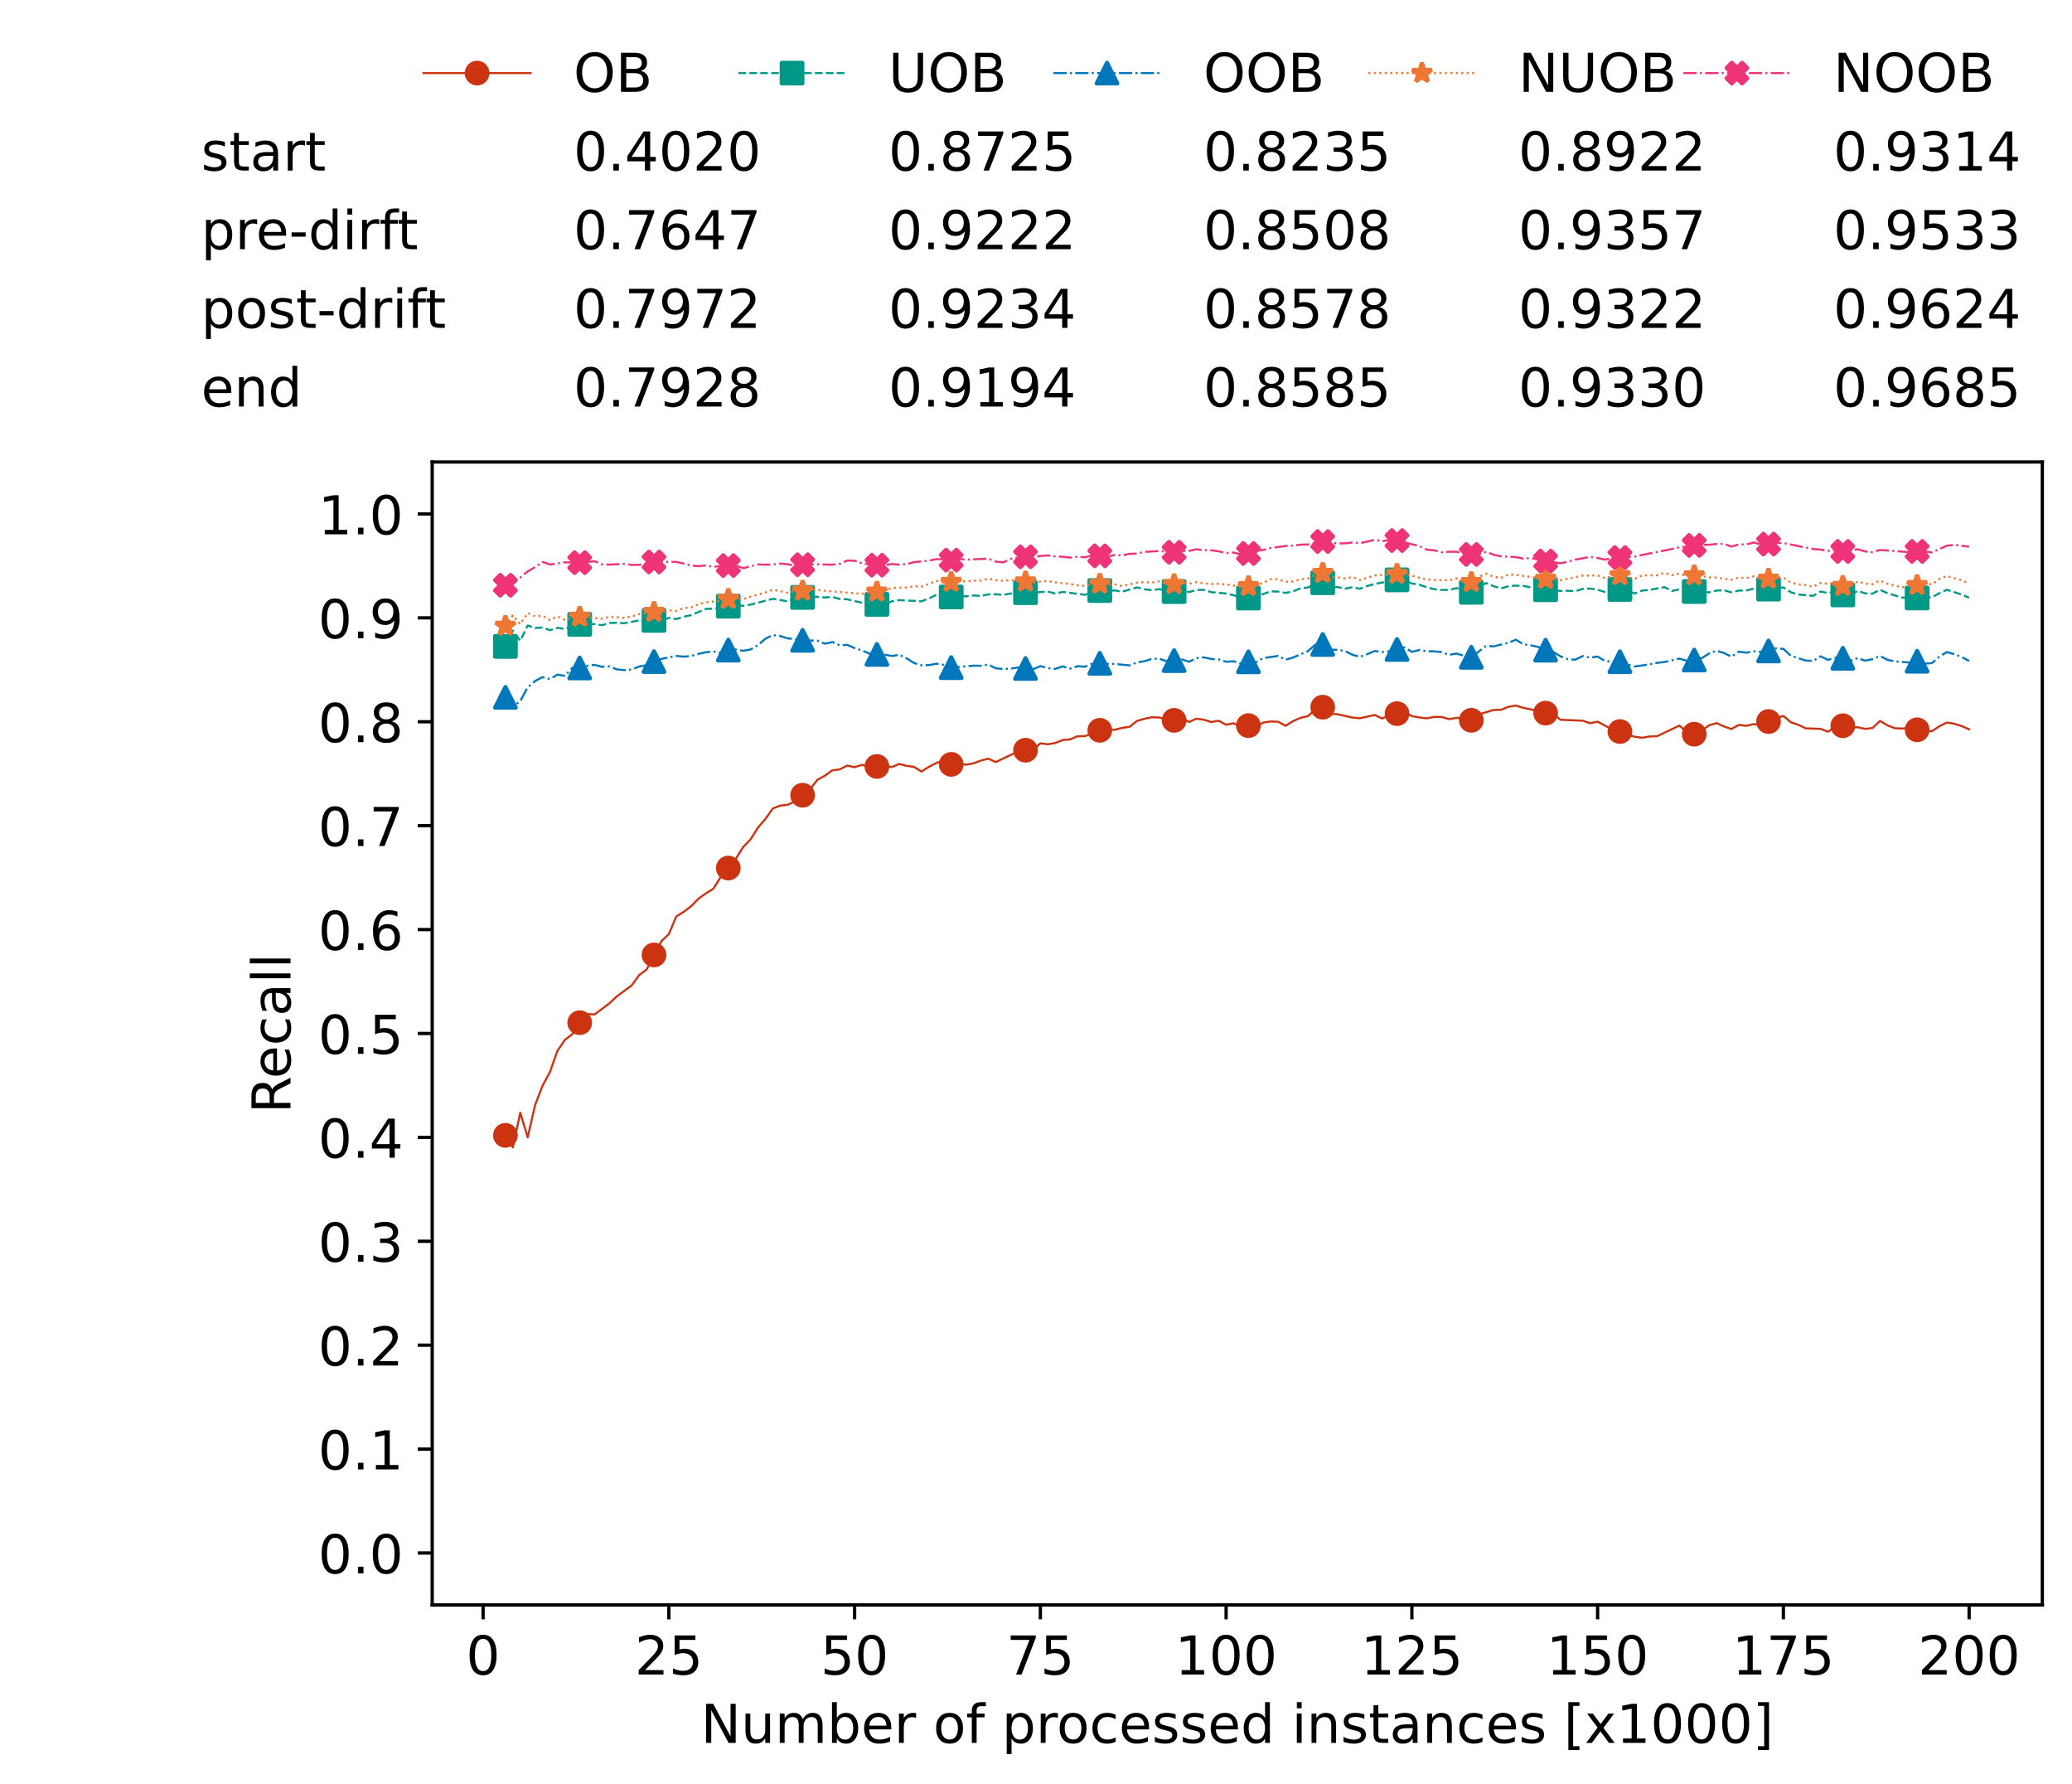 <?xml version="1.0" encoding="utf-8" standalone="no"?>
<!DOCTYPE svg PUBLIC "-//W3C//DTD SVG 1.1//EN"
  "http://www.w3.org/Graphics/SVG/1.1/DTD/svg11.dtd">
<!-- Created with matplotlib (https://matplotlib.org/) -->
<svg height="432.615pt" version="1.1" viewBox="0 0 502.65 432.615" width="502.65pt" xmlns="http://www.w3.org/2000/svg" xmlns:xlink="http://www.w3.org/1999/xlink">
 <defs>
  <style type="text/css">*{stroke-linecap:butt;stroke-linejoin:round;}</style>
 </defs>
 <g id="figure_1">
  <g id="patch_1">
   <path d="M 0 432.615 
L 502.65 432.615 
L 502.65 0 
L 0 0 
z
" style="fill:#ffffff;"/>
  </g>
  <g id="axes_1">
   <g id="patch_2">
    <path d="M 104.85 389.252 
L 495.45 389.252 
L 495.45 112.052 
L 104.85 112.052 
z
" style="fill:#ffffff;"/>
   </g>
   <g id="matplotlib.axis_1">
    <g id="xtick_1">
     <g id="line2d_1">
      <defs>
       <path d="M 0 0 
L 0 3.5 
" id="m22978cfe92" style="stroke:#000000;stroke-width:0.8;"/>
      </defs>
      <g>
       <use style="stroke:#000000;stroke-width:0.8;" x="117.197" xlink:href="#m22978cfe92" y="389.252"/>
      </g>
     </g>
     <g id="text_1">
      <!-- 0 -->
      <g transform="translate(113.061 406.13)scale(0.13 -0.13)">
       <defs>
        <path d="M 31.781 66.406 
Q 24.172 66.406 20.328 58.906 
Q 16.5 51.422 16.5 36.375 
Q 16.5 21.391 20.328 13.891 
Q 24.172 6.391 31.781 6.391 
Q 39.453 6.391 43.281 13.891 
Q 47.125 21.391 47.125 36.375 
Q 47.125 51.422 43.281 58.906 
Q 39.453 66.406 31.781 66.406 
z
M 31.781 74.219 
Q 44.047 74.219 50.516 64.516 
Q 56.984 54.828 56.984 36.375 
Q 56.984 17.969 50.516 8.266 
Q 44.047 -1.422 31.781 -1.422 
Q 19.531 -1.422 13.062 8.266 
Q 6.594 17.969 6.594 36.375 
Q 6.594 54.828 13.062 64.516 
Q 19.531 74.219 31.781 74.219 
z
" id="DejaVuSans-48"/>
       </defs>
       <use xlink:href="#DejaVuSans-48"/>
      </g>
     </g>
    </g>
    <g id="xtick_2">
     <g id="line2d_2">
      <g>
       <use style="stroke:#000000;stroke-width:0.8;" x="162.259" xlink:href="#m22978cfe92" y="389.252"/>
      </g>
     </g>
     <g id="text_2">
      <!-- 25 -->
      <g transform="translate(153.988 406.13)scale(0.13 -0.13)">
       <defs>
        <path d="M 19.188 8.297 
L 53.609 8.297 
L 53.609 0 
L 7.328 0 
L 7.328 8.297 
Q 12.938 14.109 22.625 23.891 
Q 32.328 33.688 34.812 36.531 
Q 39.547 41.844 41.422 45.531 
Q 43.312 49.219 43.312 52.781 
Q 43.312 58.594 39.234 62.25 
Q 35.156 65.922 28.609 65.922 
Q 23.969 65.922 18.812 64.312 
Q 13.672 62.703 7.812 59.422 
L 7.812 69.391 
Q 13.766 71.781 18.938 73 
Q 24.125 74.219 28.422 74.219 
Q 39.75 74.219 46.484 68.547 
Q 53.219 62.891 53.219 53.422 
Q 53.219 48.922 51.531 44.891 
Q 49.859 40.875 45.406 35.406 
Q 44.188 33.984 37.641 27.219 
Q 31.109 20.453 19.188 8.297 
z
" id="DejaVuSans-50"/>
        <path d="M 10.797 72.906 
L 49.516 72.906 
L 49.516 64.594 
L 19.828 64.594 
L 19.828 46.734 
Q 21.969 47.469 24.109 47.828 
Q 26.266 48.188 28.422 48.188 
Q 40.625 48.188 47.75 41.5 
Q 54.891 34.812 54.891 23.391 
Q 54.891 11.625 47.562 5.094 
Q 40.234 -1.422 26.906 -1.422 
Q 22.312 -1.422 17.547 -0.641 
Q 12.797 0.141 7.719 1.703 
L 7.719 11.625 
Q 12.109 9.234 16.797 8.062 
Q 21.484 6.891 26.703 6.891 
Q 35.156 6.891 40.078 11.328 
Q 45.016 15.766 45.016 23.391 
Q 45.016 31 40.078 35.438 
Q 35.156 39.891 26.703 39.891 
Q 22.75 39.891 18.812 39.016 
Q 14.891 38.141 10.797 36.281 
z
" id="DejaVuSans-53"/>
       </defs>
       <use xlink:href="#DejaVuSans-50"/>
       <use x="63.623" xlink:href="#DejaVuSans-53"/>
      </g>
     </g>
    </g>
    <g id="xtick_3">
     <g id="line2d_3">
      <g>
       <use style="stroke:#000000;stroke-width:0.8;" x="207.322" xlink:href="#m22978cfe92" y="389.252"/>
      </g>
     </g>
     <g id="text_3">
      <!-- 50 -->
      <g transform="translate(199.05 406.13)scale(0.13 -0.13)">
       <use xlink:href="#DejaVuSans-53"/>
       <use x="63.623" xlink:href="#DejaVuSans-48"/>
      </g>
     </g>
    </g>
    <g id="xtick_4">
     <g id="line2d_4">
      <g>
       <use style="stroke:#000000;stroke-width:0.8;" x="252.384" xlink:href="#m22978cfe92" y="389.252"/>
      </g>
     </g>
     <g id="text_4">
      <!-- 75 -->
      <g transform="translate(244.113 406.13)scale(0.13 -0.13)">
       <defs>
        <path d="M 8.203 72.906 
L 55.078 72.906 
L 55.078 68.703 
L 28.609 0 
L 18.312 0 
L 43.219 64.594 
L 8.203 64.594 
z
" id="DejaVuSans-55"/>
       </defs>
       <use xlink:href="#DejaVuSans-55"/>
       <use x="63.623" xlink:href="#DejaVuSans-53"/>
      </g>
     </g>
    </g>
    <g id="xtick_5">
     <g id="line2d_5">
      <g>
       <use style="stroke:#000000;stroke-width:0.8;" x="297.446" xlink:href="#m22978cfe92" y="389.252"/>
      </g>
     </g>
     <g id="text_5">
      <!-- 100 -->
      <g transform="translate(285.039 406.13)scale(0.13 -0.13)">
       <defs>
        <path d="M 12.406 8.297 
L 28.516 8.297 
L 28.516 63.922 
L 10.984 60.406 
L 10.984 69.391 
L 28.422 72.906 
L 38.281 72.906 
L 38.281 8.297 
L 54.391 8.297 
L 54.391 0 
L 12.406 0 
z
" id="DejaVuSans-49"/>
       </defs>
       <use xlink:href="#DejaVuSans-49"/>
       <use x="63.623" xlink:href="#DejaVuSans-48"/>
       <use x="127.246" xlink:href="#DejaVuSans-48"/>
      </g>
     </g>
    </g>
    <g id="xtick_6">
     <g id="line2d_6">
      <g>
       <use style="stroke:#000000;stroke-width:0.8;" x="342.509" xlink:href="#m22978cfe92" y="389.252"/>
      </g>
     </g>
     <g id="text_6">
      <!-- 125 -->
      <g transform="translate(330.102 406.13)scale(0.13 -0.13)">
       <use xlink:href="#DejaVuSans-49"/>
       <use x="63.623" xlink:href="#DejaVuSans-50"/>
       <use x="127.246" xlink:href="#DejaVuSans-53"/>
      </g>
     </g>
    </g>
    <g id="xtick_7">
     <g id="line2d_7">
      <g>
       <use style="stroke:#000000;stroke-width:0.8;" x="387.571" xlink:href="#m22978cfe92" y="389.252"/>
      </g>
     </g>
     <g id="text_7">
      <!-- 150 -->
      <g transform="translate(375.164 406.13)scale(0.13 -0.13)">
       <use xlink:href="#DejaVuSans-49"/>
       <use x="63.623" xlink:href="#DejaVuSans-53"/>
       <use x="127.246" xlink:href="#DejaVuSans-48"/>
      </g>
     </g>
    </g>
    <g id="xtick_8">
     <g id="line2d_8">
      <g>
       <use style="stroke:#000000;stroke-width:0.8;" x="432.633" xlink:href="#m22978cfe92" y="389.252"/>
      </g>
     </g>
     <g id="text_8">
      <!-- 175 -->
      <g transform="translate(420.226 406.13)scale(0.13 -0.13)">
       <use xlink:href="#DejaVuSans-49"/>
       <use x="63.623" xlink:href="#DejaVuSans-55"/>
       <use x="127.246" xlink:href="#DejaVuSans-53"/>
      </g>
     </g>
    </g>
    <g id="xtick_9">
     <g id="line2d_9">
      <g>
       <use style="stroke:#000000;stroke-width:0.8;" x="477.695" xlink:href="#m22978cfe92" y="389.252"/>
      </g>
     </g>
     <g id="text_9">
      <!-- 200 -->
      <g transform="translate(465.289 406.13)scale(0.13 -0.13)">
       <use xlink:href="#DejaVuSans-50"/>
       <use x="63.623" xlink:href="#DejaVuSans-48"/>
       <use x="127.246" xlink:href="#DejaVuSans-48"/>
      </g>
     </g>
    </g>
    <g id="text_10">
     <!-- Number of processed instances [x1000] -->
     <g transform="translate(170.025 422.711)scale(0.13 -0.13)">
      <defs>
       <path d="M 9.812 72.906 
L 23.094 72.906 
L 55.422 11.922 
L 55.422 72.906 
L 64.984 72.906 
L 64.984 0 
L 51.703 0 
L 19.391 60.984 
L 19.391 0 
L 9.812 0 
z
" id="DejaVuSans-78"/>
       <path d="M 8.5 21.578 
L 8.5 54.688 
L 17.484 54.688 
L 17.484 21.922 
Q 17.484 14.156 20.5 10.266 
Q 23.531 6.391 29.594 6.391 
Q 36.859 6.391 41.078 11.031 
Q 45.312 15.672 45.312 23.688 
L 45.312 54.688 
L 54.297 54.688 
L 54.297 0 
L 45.312 0 
L 45.312 8.406 
Q 42.047 3.422 37.719 1 
Q 33.406 -1.422 27.688 -1.422 
Q 18.266 -1.422 13.375 4.438 
Q 8.5 10.297 8.5 21.578 
z
M 31.109 56 
z
" id="DejaVuSans-117"/>
       <path d="M 52 44.188 
Q 55.375 50.25 60.062 53.125 
Q 64.75 56 71.094 56 
Q 79.641 56 84.281 50.016 
Q 88.922 44.047 88.922 33.016 
L 88.922 0 
L 79.891 0 
L 79.891 32.719 
Q 79.891 40.578 77.094 44.375 
Q 74.312 48.188 68.609 48.188 
Q 61.625 48.188 57.562 43.547 
Q 53.516 38.922 53.516 30.906 
L 53.516 0 
L 44.484 0 
L 44.484 32.719 
Q 44.484 40.625 41.703 44.406 
Q 38.922 48.188 33.109 48.188 
Q 26.219 48.188 22.156 43.531 
Q 18.109 38.875 18.109 30.906 
L 18.109 0 
L 9.078 0 
L 9.078 54.688 
L 18.109 54.688 
L 18.109 46.188 
Q 21.188 51.219 25.484 53.609 
Q 29.781 56 35.688 56 
Q 41.656 56 45.828 52.969 
Q 50 49.953 52 44.188 
z
" id="DejaVuSans-109"/>
       <path d="M 48.688 27.297 
Q 48.688 37.203 44.609 42.844 
Q 40.531 48.484 33.406 48.484 
Q 26.266 48.484 22.188 42.844 
Q 18.109 37.203 18.109 27.297 
Q 18.109 17.391 22.188 11.75 
Q 26.266 6.109 33.406 6.109 
Q 40.531 6.109 44.609 11.75 
Q 48.688 17.391 48.688 27.297 
z
M 18.109 46.391 
Q 20.953 51.266 25.266 53.625 
Q 29.594 56 35.594 56 
Q 45.562 56 51.781 48.094 
Q 58.016 40.188 58.016 27.297 
Q 58.016 14.406 51.781 6.484 
Q 45.562 -1.422 35.594 -1.422 
Q 29.594 -1.422 25.266 0.953 
Q 20.953 3.328 18.109 8.203 
L 18.109 0 
L 9.078 0 
L 9.078 75.984 
L 18.109 75.984 
z
" id="DejaVuSans-98"/>
       <path d="M 56.203 29.594 
L 56.203 25.203 
L 14.891 25.203 
Q 15.484 15.922 20.484 11.062 
Q 25.484 6.203 34.422 6.203 
Q 39.594 6.203 44.453 7.469 
Q 49.312 8.734 54.109 11.281 
L 54.109 2.781 
Q 49.266 0.734 44.188 -0.344 
Q 39.109 -1.422 33.891 -1.422 
Q 20.797 -1.422 13.156 6.188 
Q 5.516 13.812 5.516 26.812 
Q 5.516 40.234 12.766 48.109 
Q 20.016 56 32.328 56 
Q 43.359 56 49.781 48.891 
Q 56.203 41.797 56.203 29.594 
z
M 47.219 32.234 
Q 47.125 39.594 43.094 43.984 
Q 39.062 48.391 32.422 48.391 
Q 24.906 48.391 20.391 44.141 
Q 15.875 39.891 15.188 32.172 
z
" id="DejaVuSans-101"/>
       <path d="M 41.109 46.297 
Q 39.594 47.172 37.812 47.578 
Q 36.031 48 33.891 48 
Q 26.266 48 22.188 43.047 
Q 18.109 38.094 18.109 28.812 
L 18.109 0 
L 9.078 0 
L 9.078 54.688 
L 18.109 54.688 
L 18.109 46.188 
Q 20.953 51.172 25.484 53.578 
Q 30.031 56 36.531 56 
Q 37.453 56 38.578 55.875 
Q 39.703 55.766 41.062 55.516 
z
" id="DejaVuSans-114"/>
       <path id="DejaVuSans-32"/>
       <path d="M 30.609 48.391 
Q 23.391 48.391 19.188 42.75 
Q 14.984 37.109 14.984 27.297 
Q 14.984 17.484 19.156 11.844 
Q 23.344 6.203 30.609 6.203 
Q 37.797 6.203 41.984 11.859 
Q 46.188 17.531 46.188 27.297 
Q 46.188 37.016 41.984 42.703 
Q 37.797 48.391 30.609 48.391 
z
M 30.609 56 
Q 42.328 56 49.016 48.375 
Q 55.719 40.766 55.719 27.297 
Q 55.719 13.875 49.016 6.219 
Q 42.328 -1.422 30.609 -1.422 
Q 18.844 -1.422 12.172 6.219 
Q 5.516 13.875 5.516 27.297 
Q 5.516 40.766 12.172 48.375 
Q 18.844 56 30.609 56 
z
" id="DejaVuSans-111"/>
       <path d="M 37.109 75.984 
L 37.109 68.5 
L 28.516 68.5 
Q 23.688 68.5 21.797 66.547 
Q 19.922 64.594 19.922 59.516 
L 19.922 54.688 
L 34.719 54.688 
L 34.719 47.703 
L 19.922 47.703 
L 19.922 0 
L 10.891 0 
L 10.891 47.703 
L 2.297 47.703 
L 2.297 54.688 
L 10.891 54.688 
L 10.891 58.5 
Q 10.891 67.625 15.141 71.797 
Q 19.391 75.984 28.609 75.984 
z
" id="DejaVuSans-102"/>
       <path d="M 18.109 8.203 
L 18.109 -20.797 
L 9.078 -20.797 
L 9.078 54.688 
L 18.109 54.688 
L 18.109 46.391 
Q 20.953 51.266 25.266 53.625 
Q 29.594 56 35.594 56 
Q 45.562 56 51.781 48.094 
Q 58.016 40.188 58.016 27.297 
Q 58.016 14.406 51.781 6.484 
Q 45.562 -1.422 35.594 -1.422 
Q 29.594 -1.422 25.266 0.953 
Q 20.953 3.328 18.109 8.203 
z
M 48.688 27.297 
Q 48.688 37.203 44.609 42.844 
Q 40.531 48.484 33.406 48.484 
Q 26.266 48.484 22.188 42.844 
Q 18.109 37.203 18.109 27.297 
Q 18.109 17.391 22.188 11.75 
Q 26.266 6.109 33.406 6.109 
Q 40.531 6.109 44.609 11.75 
Q 48.688 17.391 48.688 27.297 
z
" id="DejaVuSans-112"/>
       <path d="M 48.781 52.594 
L 48.781 44.188 
Q 44.969 46.297 41.141 47.344 
Q 37.312 48.391 33.406 48.391 
Q 24.656 48.391 19.812 42.844 
Q 14.984 37.312 14.984 27.297 
Q 14.984 17.281 19.812 11.734 
Q 24.656 6.203 33.406 6.203 
Q 37.312 6.203 41.141 7.25 
Q 44.969 8.297 48.781 10.406 
L 48.781 2.094 
Q 45.016 0.344 40.984 -0.531 
Q 36.969 -1.422 32.422 -1.422 
Q 20.062 -1.422 12.781 6.344 
Q 5.516 14.109 5.516 27.297 
Q 5.516 40.672 12.859 48.328 
Q 20.219 56 33.016 56 
Q 37.156 56 41.109 55.141 
Q 45.062 54.297 48.781 52.594 
z
" id="DejaVuSans-99"/>
       <path d="M 44.281 53.078 
L 44.281 44.578 
Q 40.484 46.531 36.375 47.5 
Q 32.281 48.484 27.875 48.484 
Q 21.188 48.484 17.844 46.438 
Q 14.5 44.391 14.5 40.281 
Q 14.5 37.156 16.891 35.375 
Q 19.281 33.594 26.516 31.984 
L 29.594 31.297 
Q 39.156 29.25 43.188 25.516 
Q 47.219 21.781 47.219 15.094 
Q 47.219 7.469 41.188 3.016 
Q 35.156 -1.422 24.609 -1.422 
Q 20.219 -1.422 15.453 -0.562 
Q 10.688 0.297 5.422 2 
L 5.422 11.281 
Q 10.406 8.688 15.234 7.391 
Q 20.062 6.109 24.812 6.109 
Q 31.156 6.109 34.562 8.281 
Q 37.984 10.453 37.984 14.406 
Q 37.984 18.062 35.516 20.016 
Q 33.062 21.969 24.703 23.781 
L 21.578 24.516 
Q 13.234 26.266 9.516 29.906 
Q 5.812 33.547 5.812 39.891 
Q 5.812 47.609 11.281 51.797 
Q 16.75 56 26.812 56 
Q 31.781 56 36.172 55.266 
Q 40.578 54.547 44.281 53.078 
z
" id="DejaVuSans-115"/>
       <path d="M 45.406 46.391 
L 45.406 75.984 
L 54.391 75.984 
L 54.391 0 
L 45.406 0 
L 45.406 8.203 
Q 42.578 3.328 38.25 0.953 
Q 33.938 -1.422 27.875 -1.422 
Q 17.969 -1.422 11.734 6.484 
Q 5.516 14.406 5.516 27.297 
Q 5.516 40.188 11.734 48.094 
Q 17.969 56 27.875 56 
Q 33.938 56 38.25 53.625 
Q 42.578 51.266 45.406 46.391 
z
M 14.797 27.297 
Q 14.797 17.391 18.875 11.75 
Q 22.953 6.109 30.078 6.109 
Q 37.203 6.109 41.297 11.75 
Q 45.406 17.391 45.406 27.297 
Q 45.406 37.203 41.297 42.844 
Q 37.203 48.484 30.078 48.484 
Q 22.953 48.484 18.875 42.844 
Q 14.797 37.203 14.797 27.297 
z
" id="DejaVuSans-100"/>
       <path d="M 9.422 54.688 
L 18.406 54.688 
L 18.406 0 
L 9.422 0 
z
M 9.422 75.984 
L 18.406 75.984 
L 18.406 64.594 
L 9.422 64.594 
z
" id="DejaVuSans-105"/>
       <path d="M 54.891 33.016 
L 54.891 0 
L 45.906 0 
L 45.906 32.719 
Q 45.906 40.484 42.875 44.328 
Q 39.844 48.188 33.797 48.188 
Q 26.516 48.188 22.312 43.547 
Q 18.109 38.922 18.109 30.906 
L 18.109 0 
L 9.078 0 
L 9.078 54.688 
L 18.109 54.688 
L 18.109 46.188 
Q 21.344 51.125 25.703 53.562 
Q 30.078 56 35.797 56 
Q 45.219 56 50.047 50.172 
Q 54.891 44.344 54.891 33.016 
z
" id="DejaVuSans-110"/>
       <path d="M 18.312 70.219 
L 18.312 54.688 
L 36.812 54.688 
L 36.812 47.703 
L 18.312 47.703 
L 18.312 18.016 
Q 18.312 11.328 20.141 9.422 
Q 21.969 7.516 27.594 7.516 
L 36.812 7.516 
L 36.812 0 
L 27.594 0 
Q 17.188 0 13.234 3.875 
Q 9.281 7.766 9.281 18.016 
L 9.281 47.703 
L 2.688 47.703 
L 2.688 54.688 
L 9.281 54.688 
L 9.281 70.219 
z
" id="DejaVuSans-116"/>
       <path d="M 34.281 27.484 
Q 23.391 27.484 19.188 25 
Q 14.984 22.516 14.984 16.5 
Q 14.984 11.719 18.141 8.906 
Q 21.297 6.109 26.703 6.109 
Q 34.188 6.109 38.703 11.406 
Q 43.219 16.703 43.219 25.484 
L 43.219 27.484 
z
M 52.203 31.203 
L 52.203 0 
L 43.219 0 
L 43.219 8.297 
Q 40.141 3.328 35.547 0.953 
Q 30.953 -1.422 24.312 -1.422 
Q 15.922 -1.422 10.953 3.297 
Q 6 8.016 6 15.922 
Q 6 25.141 12.172 29.828 
Q 18.359 34.516 30.609 34.516 
L 43.219 34.516 
L 43.219 35.406 
Q 43.219 41.609 39.141 45 
Q 35.062 48.391 27.688 48.391 
Q 23 48.391 18.547 47.266 
Q 14.109 46.141 10.016 43.891 
L 10.016 52.203 
Q 14.938 54.109 19.578 55.047 
Q 24.219 56 28.609 56 
Q 40.484 56 46.344 49.844 
Q 52.203 43.703 52.203 31.203 
z
" id="DejaVuSans-97"/>
       <path d="M 8.594 75.984 
L 29.297 75.984 
L 29.297 69 
L 17.578 69 
L 17.578 -6.203 
L 29.297 -6.203 
L 29.297 -13.188 
L 8.594 -13.188 
z
" id="DejaVuSans-91"/>
       <path d="M 54.891 54.688 
L 35.109 28.078 
L 55.906 0 
L 45.312 0 
L 29.391 21.484 
L 13.484 0 
L 2.875 0 
L 24.125 28.609 
L 4.688 54.688 
L 15.281 54.688 
L 29.781 35.203 
L 44.281 54.688 
z
" id="DejaVuSans-120"/>
       <path d="M 30.422 75.984 
L 30.422 -13.188 
L 9.719 -13.188 
L 9.719 -6.203 
L 21.391 -6.203 
L 21.391 69 
L 9.719 69 
L 9.719 75.984 
z
" id="DejaVuSans-93"/>
      </defs>
      <use xlink:href="#DejaVuSans-78"/>
      <use x="74.805" xlink:href="#DejaVuSans-117"/>
      <use x="138.184" xlink:href="#DejaVuSans-109"/>
      <use x="235.596" xlink:href="#DejaVuSans-98"/>
      <use x="299.072" xlink:href="#DejaVuSans-101"/>
      <use x="360.596" xlink:href="#DejaVuSans-114"/>
      <use x="401.709" xlink:href="#DejaVuSans-32"/>
      <use x="433.496" xlink:href="#DejaVuSans-111"/>
      <use x="494.678" xlink:href="#DejaVuSans-102"/>
      <use x="529.883" xlink:href="#DejaVuSans-32"/>
      <use x="561.67" xlink:href="#DejaVuSans-112"/>
      <use x="625.146" xlink:href="#DejaVuSans-114"/>
      <use x="664.01" xlink:href="#DejaVuSans-111"/>
      <use x="725.191" xlink:href="#DejaVuSans-99"/>
      <use x="780.172" xlink:href="#DejaVuSans-101"/>
      <use x="841.695" xlink:href="#DejaVuSans-115"/>
      <use x="893.795" xlink:href="#DejaVuSans-115"/>
      <use x="945.895" xlink:href="#DejaVuSans-101"/>
      <use x="1007.418" xlink:href="#DejaVuSans-100"/>
      <use x="1070.895" xlink:href="#DejaVuSans-32"/>
      <use x="1102.682" xlink:href="#DejaVuSans-105"/>
      <use x="1130.465" xlink:href="#DejaVuSans-110"/>
      <use x="1193.844" xlink:href="#DejaVuSans-115"/>
      <use x="1245.943" xlink:href="#DejaVuSans-116"/>
      <use x="1285.152" xlink:href="#DejaVuSans-97"/>
      <use x="1346.432" xlink:href="#DejaVuSans-110"/>
      <use x="1409.811" xlink:href="#DejaVuSans-99"/>
      <use x="1464.791" xlink:href="#DejaVuSans-101"/>
      <use x="1526.314" xlink:href="#DejaVuSans-115"/>
      <use x="1578.414" xlink:href="#DejaVuSans-32"/>
      <use x="1610.201" xlink:href="#DejaVuSans-91"/>
      <use x="1649.215" xlink:href="#DejaVuSans-120"/>
      <use x="1708.395" xlink:href="#DejaVuSans-49"/>
      <use x="1772.018" xlink:href="#DejaVuSans-48"/>
      <use x="1835.641" xlink:href="#DejaVuSans-48"/>
      <use x="1899.264" xlink:href="#DejaVuSans-48"/>
      <use x="1962.887" xlink:href="#DejaVuSans-93"/>
     </g>
    </g>
   </g>
   <g id="matplotlib.axis_2">
    <g id="ytick_1">
     <g id="line2d_10">
      <defs>
       <path d="M 0 0 
L -3.5 0 
" id="m3c792868d4" style="stroke:#000000;stroke-width:0.8;"/>
      </defs>
      <g>
       <use style="stroke:#000000;stroke-width:0.8;" x="104.85" xlink:href="#m3c792868d4" y="376.652"/>
      </g>
     </g>
     <g id="text_11">
      <!-- 0.0 -->
      <g transform="translate(77.176 381.591)scale(0.13 -0.13)">
       <defs>
        <path d="M 10.688 12.406 
L 21 12.406 
L 21 0 
L 10.688 0 
z
" id="DejaVuSans-46"/>
       </defs>
       <use xlink:href="#DejaVuSans-48"/>
       <use x="63.623" xlink:href="#DejaVuSans-46"/>
       <use x="95.41" xlink:href="#DejaVuSans-48"/>
      </g>
     </g>
    </g>
    <g id="ytick_2">
     <g id="line2d_11">
      <g>
       <use style="stroke:#000000;stroke-width:0.8;" x="104.85" xlink:href="#m3c792868d4" y="351.452"/>
      </g>
     </g>
     <g id="text_12">
      <!-- 0.1 -->
      <g transform="translate(77.176 356.391)scale(0.13 -0.13)">
       <use xlink:href="#DejaVuSans-48"/>
       <use x="63.623" xlink:href="#DejaVuSans-46"/>
       <use x="95.41" xlink:href="#DejaVuSans-49"/>
      </g>
     </g>
    </g>
    <g id="ytick_3">
     <g id="line2d_12">
      <g>
       <use style="stroke:#000000;stroke-width:0.8;" x="104.85" xlink:href="#m3c792868d4" y="326.252"/>
      </g>
     </g>
     <g id="text_13">
      <!-- 0.2 -->
      <g transform="translate(77.176 331.191)scale(0.13 -0.13)">
       <use xlink:href="#DejaVuSans-48"/>
       <use x="63.623" xlink:href="#DejaVuSans-46"/>
       <use x="95.41" xlink:href="#DejaVuSans-50"/>
      </g>
     </g>
    </g>
    <g id="ytick_4">
     <g id="line2d_13">
      <g>
       <use style="stroke:#000000;stroke-width:0.8;" x="104.85" xlink:href="#m3c792868d4" y="301.052"/>
      </g>
     </g>
     <g id="text_14">
      <!-- 0.3 -->
      <g transform="translate(77.176 305.991)scale(0.13 -0.13)">
       <defs>
        <path d="M 40.578 39.312 
Q 47.656 37.797 51.625 33 
Q 55.609 28.219 55.609 21.188 
Q 55.609 10.406 48.188 4.484 
Q 40.766 -1.422 27.094 -1.422 
Q 22.516 -1.422 17.656 -0.516 
Q 12.797 0.391 7.625 2.203 
L 7.625 11.719 
Q 11.719 9.328 16.594 8.109 
Q 21.484 6.891 26.812 6.891 
Q 36.078 6.891 40.938 10.547 
Q 45.797 14.203 45.797 21.188 
Q 45.797 27.641 41.281 31.266 
Q 36.766 34.906 28.719 34.906 
L 20.219 34.906 
L 20.219 43.016 
L 29.109 43.016 
Q 36.375 43.016 40.234 45.922 
Q 44.094 48.828 44.094 54.297 
Q 44.094 59.906 40.109 62.906 
Q 36.141 65.922 28.719 65.922 
Q 24.656 65.922 20.016 65.031 
Q 15.375 64.156 9.812 62.312 
L 9.812 71.094 
Q 15.438 72.656 20.344 73.438 
Q 25.25 74.219 29.594 74.219 
Q 40.828 74.219 47.359 69.109 
Q 53.906 64.016 53.906 55.328 
Q 53.906 49.266 50.438 45.094 
Q 46.969 40.922 40.578 39.312 
z
" id="DejaVuSans-51"/>
       </defs>
       <use xlink:href="#DejaVuSans-48"/>
       <use x="63.623" xlink:href="#DejaVuSans-46"/>
       <use x="95.41" xlink:href="#DejaVuSans-51"/>
      </g>
     </g>
    </g>
    <g id="ytick_5">
     <g id="line2d_14">
      <g>
       <use style="stroke:#000000;stroke-width:0.8;" x="104.85" xlink:href="#m3c792868d4" y="275.852"/>
      </g>
     </g>
     <g id="text_15">
      <!-- 0.4 -->
      <g transform="translate(77.176 280.791)scale(0.13 -0.13)">
       <defs>
        <path d="M 37.797 64.312 
L 12.891 25.391 
L 37.797 25.391 
z
M 35.203 72.906 
L 47.609 72.906 
L 47.609 25.391 
L 58.016 25.391 
L 58.016 17.188 
L 47.609 17.188 
L 47.609 0 
L 37.797 0 
L 37.797 17.188 
L 4.891 17.188 
L 4.891 26.703 
z
" id="DejaVuSans-52"/>
       </defs>
       <use xlink:href="#DejaVuSans-48"/>
       <use x="63.623" xlink:href="#DejaVuSans-46"/>
       <use x="95.41" xlink:href="#DejaVuSans-52"/>
      </g>
     </g>
    </g>
    <g id="ytick_6">
     <g id="line2d_15">
      <g>
       <use style="stroke:#000000;stroke-width:0.8;" x="104.85" xlink:href="#m3c792868d4" y="250.652"/>
      </g>
     </g>
     <g id="text_16">
      <!-- 0.5 -->
      <g transform="translate(77.176 255.591)scale(0.13 -0.13)">
       <use xlink:href="#DejaVuSans-48"/>
       <use x="63.623" xlink:href="#DejaVuSans-46"/>
       <use x="95.41" xlink:href="#DejaVuSans-53"/>
      </g>
     </g>
    </g>
    <g id="ytick_7">
     <g id="line2d_16">
      <g>
       <use style="stroke:#000000;stroke-width:0.8;" x="104.85" xlink:href="#m3c792868d4" y="225.452"/>
      </g>
     </g>
     <g id="text_17">
      <!-- 0.6 -->
      <g transform="translate(77.176 230.391)scale(0.13 -0.13)">
       <defs>
        <path d="M 33.016 40.375 
Q 26.375 40.375 22.484 35.828 
Q 18.609 31.297 18.609 23.391 
Q 18.609 15.531 22.484 10.953 
Q 26.375 6.391 33.016 6.391 
Q 39.656 6.391 43.531 10.953 
Q 47.406 15.531 47.406 23.391 
Q 47.406 31.297 43.531 35.828 
Q 39.656 40.375 33.016 40.375 
z
M 52.594 71.297 
L 52.594 62.312 
Q 48.875 64.062 45.094 64.984 
Q 41.312 65.922 37.594 65.922 
Q 27.828 65.922 22.672 59.328 
Q 17.531 52.734 16.797 39.406 
Q 19.672 43.656 24.016 45.922 
Q 28.375 48.188 33.594 48.188 
Q 44.578 48.188 50.953 41.516 
Q 57.328 34.859 57.328 23.391 
Q 57.328 12.156 50.688 5.359 
Q 44.047 -1.422 33.016 -1.422 
Q 20.359 -1.422 13.672 8.266 
Q 6.984 17.969 6.984 36.375 
Q 6.984 53.656 15.188 63.938 
Q 23.391 74.219 37.203 74.219 
Q 40.922 74.219 44.703 73.484 
Q 48.484 72.75 52.594 71.297 
z
" id="DejaVuSans-54"/>
       </defs>
       <use xlink:href="#DejaVuSans-48"/>
       <use x="63.623" xlink:href="#DejaVuSans-46"/>
       <use x="95.41" xlink:href="#DejaVuSans-54"/>
      </g>
     </g>
    </g>
    <g id="ytick_8">
     <g id="line2d_17">
      <g>
       <use style="stroke:#000000;stroke-width:0.8;" x="104.85" xlink:href="#m3c792868d4" y="200.252"/>
      </g>
     </g>
     <g id="text_18">
      <!-- 0.7 -->
      <g transform="translate(77.176 205.191)scale(0.13 -0.13)">
       <use xlink:href="#DejaVuSans-48"/>
       <use x="63.623" xlink:href="#DejaVuSans-46"/>
       <use x="95.41" xlink:href="#DejaVuSans-55"/>
      </g>
     </g>
    </g>
    <g id="ytick_9">
     <g id="line2d_18">
      <g>
       <use style="stroke:#000000;stroke-width:0.8;" x="104.85" xlink:href="#m3c792868d4" y="175.052"/>
      </g>
     </g>
     <g id="text_19">
      <!-- 0.8 -->
      <g transform="translate(77.176 179.991)scale(0.13 -0.13)">
       <defs>
        <path d="M 31.781 34.625 
Q 24.75 34.625 20.719 30.859 
Q 16.703 27.094 16.703 20.516 
Q 16.703 13.922 20.719 10.156 
Q 24.75 6.391 31.781 6.391 
Q 38.812 6.391 42.859 10.172 
Q 46.922 13.969 46.922 20.516 
Q 46.922 27.094 42.891 30.859 
Q 38.875 34.625 31.781 34.625 
z
M 21.922 38.812 
Q 15.578 40.375 12.031 44.719 
Q 8.5 49.078 8.5 55.328 
Q 8.5 64.062 14.719 69.141 
Q 20.953 74.219 31.781 74.219 
Q 42.672 74.219 48.875 69.141 
Q 55.078 64.062 55.078 55.328 
Q 55.078 49.078 51.531 44.719 
Q 48 40.375 41.703 38.812 
Q 48.828 37.156 52.797 32.312 
Q 56.781 27.484 56.781 20.516 
Q 56.781 9.906 50.312 4.234 
Q 43.844 -1.422 31.781 -1.422 
Q 19.734 -1.422 13.25 4.234 
Q 6.781 9.906 6.781 20.516 
Q 6.781 27.484 10.781 32.312 
Q 14.797 37.156 21.922 38.812 
z
M 18.312 54.391 
Q 18.312 48.734 21.844 45.562 
Q 25.391 42.391 31.781 42.391 
Q 38.141 42.391 41.719 45.562 
Q 45.312 48.734 45.312 54.391 
Q 45.312 60.062 41.719 63.234 
Q 38.141 66.406 31.781 66.406 
Q 25.391 66.406 21.844 63.234 
Q 18.312 60.062 18.312 54.391 
z
" id="DejaVuSans-56"/>
       </defs>
       <use xlink:href="#DejaVuSans-48"/>
       <use x="63.623" xlink:href="#DejaVuSans-46"/>
       <use x="95.41" xlink:href="#DejaVuSans-56"/>
      </g>
     </g>
    </g>
    <g id="ytick_10">
     <g id="line2d_19">
      <g>
       <use style="stroke:#000000;stroke-width:0.8;" x="104.85" xlink:href="#m3c792868d4" y="149.852"/>
      </g>
     </g>
     <g id="text_20">
      <!-- 0.9 -->
      <g transform="translate(77.176 154.791)scale(0.13 -0.13)">
       <defs>
        <path d="M 10.984 1.516 
L 10.984 10.5 
Q 14.703 8.734 18.5 7.812 
Q 22.312 6.891 25.984 6.891 
Q 35.75 6.891 40.891 13.453 
Q 46.047 20.016 46.781 33.406 
Q 43.953 29.203 39.594 26.953 
Q 35.25 24.703 29.984 24.703 
Q 19.047 24.703 12.672 31.312 
Q 6.297 37.938 6.297 49.422 
Q 6.297 60.641 12.938 67.422 
Q 19.578 74.219 30.609 74.219 
Q 43.266 74.219 49.922 64.516 
Q 56.594 54.828 56.594 36.375 
Q 56.594 19.141 48.406 8.859 
Q 40.234 -1.422 26.422 -1.422 
Q 22.703 -1.422 18.891 -0.688 
Q 15.094 0.047 10.984 1.516 
z
M 30.609 32.422 
Q 37.25 32.422 41.125 36.953 
Q 45.016 41.5 45.016 49.422 
Q 45.016 57.281 41.125 61.844 
Q 37.25 66.406 30.609 66.406 
Q 23.969 66.406 20.094 61.844 
Q 16.219 57.281 16.219 49.422 
Q 16.219 41.5 20.094 36.953 
Q 23.969 32.422 30.609 32.422 
z
" id="DejaVuSans-57"/>
       </defs>
       <use xlink:href="#DejaVuSans-48"/>
       <use x="63.623" xlink:href="#DejaVuSans-46"/>
       <use x="95.41" xlink:href="#DejaVuSans-57"/>
      </g>
     </g>
    </g>
    <g id="ytick_11">
     <g id="line2d_20">
      <g>
       <use style="stroke:#000000;stroke-width:0.8;" x="104.85" xlink:href="#m3c792868d4" y="124.652"/>
      </g>
     </g>
     <g id="text_21">
      <!-- 1.0 -->
      <g transform="translate(77.176 129.591)scale(0.13 -0.13)">
       <use xlink:href="#DejaVuSans-49"/>
       <use x="63.623" xlink:href="#DejaVuSans-46"/>
       <use x="95.41" xlink:href="#DejaVuSans-48"/>
      </g>
     </g>
    </g>
    <g id="text_22">
     <!-- Recall -->
     <g transform="translate(70.472 270.044)rotate(-90)scale(0.13 -0.13)">
      <defs>
       <path d="M 44.391 34.188 
Q 47.562 33.109 50.562 29.594 
Q 53.562 26.078 56.594 19.922 
L 66.609 0 
L 56 0 
L 46.688 18.703 
Q 43.062 26.031 39.672 28.422 
Q 36.281 30.812 30.422 30.812 
L 19.672 30.812 
L 19.672 0 
L 9.812 0 
L 9.812 72.906 
L 32.078 72.906 
Q 44.578 72.906 50.734 67.672 
Q 56.891 62.453 56.891 51.906 
Q 56.891 45.016 53.688 40.469 
Q 50.484 35.938 44.391 34.188 
z
M 19.672 64.797 
L 19.672 38.922 
L 32.078 38.922 
Q 39.203 38.922 42.844 42.219 
Q 46.484 45.516 46.484 51.906 
Q 46.484 58.297 42.844 61.547 
Q 39.203 64.797 32.078 64.797 
z
" id="DejaVuSans-82"/>
       <path d="M 9.422 75.984 
L 18.406 75.984 
L 18.406 0 
L 9.422 0 
z
" id="DejaVuSans-108"/>
      </defs>
      <use xlink:href="#DejaVuSans-82"/>
      <use x="64.982" xlink:href="#DejaVuSans-101"/>
      <use x="126.506" xlink:href="#DejaVuSans-99"/>
      <use x="181.486" xlink:href="#DejaVuSans-97"/>
      <use x="242.766" xlink:href="#DejaVuSans-108"/>
      <use x="270.549" xlink:href="#DejaVuSans-108"/>
     </g>
    </g>
   </g>
   <g id="line2d_21"/>
   <g id="line2d_22"/>
   <g id="line2d_23"/>
   <g id="line2d_24"/>
   <g id="line2d_25"/>
   <g id="line2d_26">
    <path clip-path="url(#pe0a7056b3e)" d="M 122.605 275.358 
L 124.407 278.296 
L 126.21 269.874 
L 128.012 275.834 
L 129.815 267.998 
L 131.617 263.319 
L 133.419 259.978 
L 135.222 254.875 
L 137.024 252.222 
L 138.827 250.805 
L 140.629 248.033 
L 142.432 245.952 
L 144.234 246.036 
L 147.839 243.342 
L 149.642 241.652 
L 153.247 238.987 
L 155.049 236.506 
L 156.852 235.156 
L 160.457 228.271 
L 162.259 226.536 
L 164.062 222.283 
L 165.864 221.154 
L 167.667 219.767 
L 169.469 217.934 
L 171.272 216.656 
L 173.074 215.538 
L 174.877 212.625 
L 178.482 208.321 
L 180.284 205.444 
L 182.087 203.566 
L 183.889 200.713 
L 185.692 198.608 
L 187.494 196.072 
L 189.297 195.385 
L 191.099 195.175 
L 192.902 194.325 
L 196.507 191.446 
L 198.309 189.108 
L 200.112 188.145 
L 201.914 186.824 
L 203.717 186.607 
L 205.519 185.671 
L 207.322 186.07 
L 209.124 185.491 
L 210.927 186.058 
L 214.532 185.672 
L 216.334 186.051 
L 218.137 185.283 
L 219.939 185.748 
L 221.742 185.991 
L 223.544 187.122 
L 225.347 185.99 
L 227.149 185.048 
L 228.952 184.395 
L 230.754 185.388 
L 232.557 185.206 
L 234.359 185.462 
L 236.162 185.141 
L 237.964 184.464 
L 239.767 184.003 
L 241.569 184.831 
L 245.174 183.096 
L 246.976 182.338 
L 248.779 181.957 
L 250.581 181.914 
L 252.384 180.281 
L 254.186 180.514 
L 255.989 180.201 
L 257.791 179.483 
L 259.594 179.33 
L 261.396 178.571 
L 263.199 178.549 
L 266.804 177.121 
L 270.409 176.983 
L 272.211 176.537 
L 274.014 176.279 
L 275.816 174.859 
L 277.619 174.33 
L 279.421 173.956 
L 281.224 174.022 
L 283.026 174.458 
L 284.829 174.712 
L 286.631 174.1 
L 288.434 175.098 
L 290.236 174.314 
L 292.039 174.551 
L 293.841 175.12 
L 295.644 174.797 
L 297.446 175.768 
L 299.249 175.42 
L 301.051 176.24 
L 302.854 175.984 
L 304.656 176.354 
L 306.459 175.238 
L 308.261 174.982 
L 310.064 175.047 
L 311.866 176.027 
L 313.669 174.91 
L 315.471 174.112 
L 317.274 173.696 
L 319.076 172.112 
L 320.879 171.518 
L 322.681 173.131 
L 324.484 173.226 
L 328.089 174.034 
L 329.891 174.202 
L 333.496 173.407 
L 335.299 174.259 
L 337.101 173.403 
L 338.904 173.083 
L 340.706 172.636 
L 342.509 173.68 
L 344.311 174.008 
L 346.114 174.223 
L 347.916 173.873 
L 349.719 173.888 
L 351.521 174.416 
L 353.324 174.105 
L 355.126 174.196 
L 356.928 174.698 
L 358.731 173.264 
L 362.336 172.193 
L 364.138 172.155 
L 365.941 171.42 
L 367.743 171.125 
L 369.546 171.682 
L 371.348 172.033 
L 373.151 172.564 
L 374.953 172.955 
L 376.756 173.092 
L 378.558 174.572 
L 383.966 174.793 
L 385.768 175.402 
L 387.571 175.033 
L 391.176 176.965 
L 392.978 177.419 
L 394.781 178.261 
L 396.583 178.675 
L 398.386 178.936 
L 400.188 178.616 
L 401.991 178.558 
L 407.398 175.984 
L 409.201 177.533 
L 411.003 178.068 
L 412.806 177.224 
L 414.608 175.911 
L 416.411 175.374 
L 418.213 176.18 
L 420.016 176.829 
L 421.818 175.813 
L 423.621 176.044 
L 425.423 175.624 
L 427.226 175.871 
L 430.831 174.24 
L 432.633 173.633 
L 434.436 175.171 
L 436.238 175.779 
L 438.041 176.648 
L 441.646 176.77 
L 443.448 177.465 
L 445.251 176.313 
L 447.053 176.013 
L 448.856 176.501 
L 450.658 176.381 
L 452.461 176.773 
L 454.263 176.581 
L 456.066 174.845 
L 457.868 175.915 
L 459.671 176.622 
L 461.473 176.698 
L 463.276 176.446 
L 465.078 176.998 
L 466.881 177.363 
L 468.683 177.331 
L 470.485 176.147 
L 472.288 175.234 
L 474.09 175.534 
L 475.893 176.11 
L 477.695 176.876 
L 477.695 176.876 
" style="fill:none;stroke:#cc3311;stroke-linecap:square;stroke-width:0.5;"/>
    <defs>
     <path d="M 0 2.5 
C 0.663 2.5 1.299 2.237 1.768 1.768 
C 2.237 1.299 2.5 0.663 2.5 0 
C 2.5 -0.663 2.237 -1.299 1.768 -1.768 
C 1.299 -2.237 0.663 -2.5 0 -2.5 
C -0.663 -2.5 -1.299 -2.237 -1.768 -1.768 
C -2.237 -1.299 -2.5 -0.663 -2.5 0 
C -2.5 0.663 -2.237 1.299 -1.768 1.768 
C -1.299 2.237 -0.663 2.5 0 2.5 
z
" id="mb14b93993b" style="stroke:#cc3311;"/>
    </defs>
    <g clip-path="url(#pe0a7056b3e)">
     <use style="fill:#cc3311;stroke:#cc3311;" x="122.605" xlink:href="#mb14b93993b" y="275.358"/>
     <use style="fill:#cc3311;stroke:#cc3311;" x="140.629" xlink:href="#mb14b93993b" y="248.033"/>
     <use style="fill:#cc3311;stroke:#cc3311;" x="158.654" xlink:href="#mb14b93993b" y="231.6"/>
     <use style="fill:#cc3311;stroke:#cc3311;" x="176.679" xlink:href="#mb14b93993b" y="210.533"/>
     <use style="fill:#cc3311;stroke:#cc3311;" x="194.704" xlink:href="#mb14b93993b" y="192.866"/>
     <use style="fill:#cc3311;stroke:#cc3311;" x="212.729" xlink:href="#mb14b93993b" y="185.887"/>
     <use style="fill:#cc3311;stroke:#cc3311;" x="230.754" xlink:href="#mb14b93993b" y="185.388"/>
     <use style="fill:#cc3311;stroke:#cc3311;" x="248.779" xlink:href="#mb14b93993b" y="181.957"/>
     <use style="fill:#cc3311;stroke:#cc3311;" x="266.804" xlink:href="#mb14b93993b" y="177.121"/>
     <use style="fill:#cc3311;stroke:#cc3311;" x="284.829" xlink:href="#mb14b93993b" y="174.712"/>
     <use style="fill:#cc3311;stroke:#cc3311;" x="302.854" xlink:href="#mb14b93993b" y="175.984"/>
     <use style="fill:#cc3311;stroke:#cc3311;" x="320.879" xlink:href="#mb14b93993b" y="171.518"/>
     <use style="fill:#cc3311;stroke:#cc3311;" x="338.904" xlink:href="#mb14b93993b" y="173.083"/>
     <use style="fill:#cc3311;stroke:#cc3311;" x="356.928" xlink:href="#mb14b93993b" y="174.698"/>
     <use style="fill:#cc3311;stroke:#cc3311;" x="374.953" xlink:href="#mb14b93993b" y="172.955"/>
     <use style="fill:#cc3311;stroke:#cc3311;" x="392.978" xlink:href="#mb14b93993b" y="177.419"/>
     <use style="fill:#cc3311;stroke:#cc3311;" x="411.003" xlink:href="#mb14b93993b" y="178.068"/>
     <use style="fill:#cc3311;stroke:#cc3311;" x="429.028" xlink:href="#mb14b93993b" y="174.998"/>
     <use style="fill:#cc3311;stroke:#cc3311;" x="447.053" xlink:href="#mb14b93993b" y="176.013"/>
     <use style="fill:#cc3311;stroke:#cc3311;" x="465.078" xlink:href="#mb14b93993b" y="176.998"/>
    </g>
   </g>
   <g id="line2d_27"/>
   <g id="line2d_28"/>
   <g id="line2d_29"/>
   <g id="line2d_30"/>
   <g id="line2d_31">
    <path clip-path="url(#pe0a7056b3e)" d="M 122.605 156.769 
L 124.407 152.944 
L 126.21 155.4 
L 128.012 151.7 
L 129.815 152.321 
L 131.617 152.178 
L 133.419 152.841 
L 135.222 152.271 
L 137.024 152.541 
L 138.827 151.768 
L 140.629 151.424 
L 144.234 151.367 
L 146.037 151.631 
L 147.839 151.097 
L 149.642 151.055 
L 151.444 151.149 
L 155.049 150.486 
L 156.852 150.737 
L 158.654 150.458 
L 160.457 150.649 
L 162.259 149.835 
L 164.062 150.149 
L 165.864 149.59 
L 167.667 149.178 
L 171.272 147.673 
L 174.877 147.571 
L 176.679 147.016 
L 178.482 146.756 
L 180.284 146.933 
L 182.087 146.641 
L 187.494 145.215 
L 191.099 145.841 
L 192.902 145.025 
L 196.507 144.73 
L 198.309 144.749 
L 200.112 144.909 
L 201.914 144.783 
L 203.717 145.281 
L 205.519 145.345 
L 209.124 146.19 
L 210.927 146.241 
L 212.729 146.574 
L 214.532 146.564 
L 216.334 145.855 
L 218.137 145.547 
L 221.742 145.733 
L 223.544 145.843 
L 225.347 145.15 
L 227.149 144.28 
L 228.952 144.758 
L 230.754 144.784 
L 232.557 144.532 
L 234.359 144.639 
L 236.162 144.418 
L 237.964 144.538 
L 239.767 144.152 
L 241.569 144.128 
L 243.372 144.27 
L 245.174 143.947 
L 246.976 143.981 
L 248.779 143.749 
L 250.581 143.749 
L 254.186 143.457 
L 255.989 143.972 
L 257.791 143.559 
L 263.199 144.259 
L 265.001 143.616 
L 266.804 143.222 
L 268.606 143.399 
L 270.409 143.195 
L 272.211 143.504 
L 275.816 142.473 
L 277.619 142.912 
L 279.421 143.141 
L 281.224 142.876 
L 283.026 143.313 
L 284.829 143.482 
L 286.631 143.088 
L 288.434 143.594 
L 290.236 143.094 
L 292.039 143.045 
L 293.841 143.613 
L 297.446 143.946 
L 299.249 144.353 
L 301.051 145.01 
L 302.854 145.042 
L 306.459 144.079 
L 308.261 143.412 
L 310.064 143.477 
L 311.866 143.81 
L 313.669 143.437 
L 315.471 142.692 
L 317.274 142.492 
L 319.076 141.619 
L 320.879 141.337 
L 322.681 142.481 
L 324.484 142.384 
L 326.286 142.787 
L 328.089 142.413 
L 329.891 142.79 
L 331.694 142.124 
L 333.496 141.619 
L 338.904 140.632 
L 340.706 140.73 
L 342.509 141.518 
L 344.311 141.795 
L 346.114 142.437 
L 347.916 142.901 
L 349.719 143.08 
L 351.521 143.074 
L 353.324 142.642 
L 355.126 143.034 
L 356.928 143.646 
L 358.731 142.35 
L 360.533 141.409 
L 362.336 142.18 
L 364.138 142.708 
L 365.941 142.176 
L 367.743 142.029 
L 369.546 142.095 
L 371.348 142.473 
L 373.151 142.341 
L 374.953 143.035 
L 376.756 143.035 
L 378.558 143.34 
L 380.361 143.279 
L 382.163 143.379 
L 383.966 142.826 
L 385.768 142.749 
L 387.571 143.041 
L 389.373 143.578 
L 391.176 143.383 
L 392.978 142.959 
L 394.781 143.364 
L 396.583 143.925 
L 398.386 143.23 
L 400.188 143.062 
L 403.793 142.402 
L 405.596 143.333 
L 407.398 142.953 
L 409.201 143.863 
L 411.003 143.462 
L 414.608 143.666 
L 416.411 143.237 
L 418.213 143.138 
L 420.016 143.658 
L 421.818 143.234 
L 423.621 143.216 
L 425.423 142.787 
L 427.226 143.235 
L 430.831 142.629 
L 432.633 142.485 
L 434.436 143.622 
L 436.238 144.187 
L 439.843 144.509 
L 441.646 143.482 
L 443.448 143.837 
L 445.251 143.414 
L 447.053 144.276 
L 448.856 144.378 
L 450.658 143.291 
L 452.461 143.908 
L 454.263 143.976 
L 456.066 143.034 
L 457.868 143.866 
L 461.473 144.94 
L 468.683 144.878 
L 470.485 143.866 
L 472.288 143.05 
L 475.893 144.186 
L 477.695 144.974 
L 477.695 144.974 
" style="fill:none;stroke:#009988;stroke-dasharray:1.85,0.8;stroke-dashoffset:0;stroke-width:0.5;"/>
    <defs>
     <path d="M -2.5 2.5 
L 2.5 2.5 
L 2.5 -2.5 
L -2.5 -2.5 
z
" id="m80fe14a181" style="stroke:#009988;stroke-linejoin:miter;"/>
    </defs>
    <g clip-path="url(#pe0a7056b3e)">
     <use style="fill:#009988;stroke:#009988;stroke-linejoin:miter;" x="122.605" xlink:href="#m80fe14a181" y="156.769"/>
     <use style="fill:#009988;stroke:#009988;stroke-linejoin:miter;" x="140.629" xlink:href="#m80fe14a181" y="151.424"/>
     <use style="fill:#009988;stroke:#009988;stroke-linejoin:miter;" x="158.654" xlink:href="#m80fe14a181" y="150.458"/>
     <use style="fill:#009988;stroke:#009988;stroke-linejoin:miter;" x="176.679" xlink:href="#m80fe14a181" y="147.016"/>
     <use style="fill:#009988;stroke:#009988;stroke-linejoin:miter;" x="194.704" xlink:href="#m80fe14a181" y="144.885"/>
     <use style="fill:#009988;stroke:#009988;stroke-linejoin:miter;" x="212.729" xlink:href="#m80fe14a181" y="146.574"/>
     <use style="fill:#009988;stroke:#009988;stroke-linejoin:miter;" x="230.754" xlink:href="#m80fe14a181" y="144.784"/>
     <use style="fill:#009988;stroke:#009988;stroke-linejoin:miter;" x="248.779" xlink:href="#m80fe14a181" y="143.749"/>
     <use style="fill:#009988;stroke:#009988;stroke-linejoin:miter;" x="266.804" xlink:href="#m80fe14a181" y="143.222"/>
     <use style="fill:#009988;stroke:#009988;stroke-linejoin:miter;" x="284.829" xlink:href="#m80fe14a181" y="143.482"/>
     <use style="fill:#009988;stroke:#009988;stroke-linejoin:miter;" x="302.854" xlink:href="#m80fe14a181" y="145.042"/>
     <use style="fill:#009988;stroke:#009988;stroke-linejoin:miter;" x="320.879" xlink:href="#m80fe14a181" y="141.337"/>
     <use style="fill:#009988;stroke:#009988;stroke-linejoin:miter;" x="338.904" xlink:href="#m80fe14a181" y="140.632"/>
     <use style="fill:#009988;stroke:#009988;stroke-linejoin:miter;" x="356.928" xlink:href="#m80fe14a181" y="143.646"/>
     <use style="fill:#009988;stroke:#009988;stroke-linejoin:miter;" x="374.953" xlink:href="#m80fe14a181" y="143.035"/>
     <use style="fill:#009988;stroke:#009988;stroke-linejoin:miter;" x="392.978" xlink:href="#m80fe14a181" y="142.959"/>
     <use style="fill:#009988;stroke:#009988;stroke-linejoin:miter;" x="411.003" xlink:href="#m80fe14a181" y="143.462"/>
     <use style="fill:#009988;stroke:#009988;stroke-linejoin:miter;" x="429.028" xlink:href="#m80fe14a181" y="142.882"/>
     <use style="fill:#009988;stroke:#009988;stroke-linejoin:miter;" x="447.053" xlink:href="#m80fe14a181" y="144.276"/>
     <use style="fill:#009988;stroke:#009988;stroke-linejoin:miter;" x="465.078" xlink:href="#m80fe14a181" y="145.03"/>
    </g>
   </g>
   <g id="line2d_32"/>
   <g id="line2d_33"/>
   <g id="line2d_34"/>
   <g id="line2d_35"/>
   <g id="line2d_36">
    <path clip-path="url(#pe0a7056b3e)" d="M 122.605 169.122 
L 124.407 171.353 
L 126.21 170.05 
L 128.012 166.675 
L 129.815 165.163 
L 131.617 164.22 
L 133.419 164.695 
L 135.222 163.627 
L 137.024 163.92 
L 138.827 162.009 
L 140.629 162.007 
L 142.432 161.494 
L 144.234 161.245 
L 146.037 161.734 
L 147.839 161.611 
L 149.642 162.343 
L 151.444 162.522 
L 153.247 162.381 
L 155.049 161.658 
L 156.852 161.351 
L 158.654 160.453 
L 160.457 159.807 
L 164.062 159.084 
L 165.864 159.258 
L 167.667 159.107 
L 169.469 158.581 
L 171.272 158.194 
L 173.074 158.011 
L 174.877 158.315 
L 176.679 157.672 
L 178.482 157.525 
L 180.284 157.841 
L 182.087 157.512 
L 183.889 156.471 
L 185.692 154.898 
L 187.494 154.021 
L 189.297 154.27 
L 191.099 154.834 
L 192.902 154.988 
L 194.704 155.292 
L 198.309 155.388 
L 200.112 156.118 
L 201.914 155.728 
L 203.717 156.513 
L 205.519 156.392 
L 207.322 157.193 
L 209.124 157.758 
L 210.927 158.522 
L 212.729 158.717 
L 214.532 158.747 
L 216.334 159.114 
L 218.137 158.807 
L 219.939 159.662 
L 221.742 160.805 
L 223.544 161.359 
L 225.347 161.308 
L 227.149 160.973 
L 228.952 161.249 
L 230.754 161.92 
L 236.162 161.45 
L 237.964 161.475 
L 239.767 161.178 
L 241.569 162.088 
L 243.372 162.238 
L 245.174 162.176 
L 246.976 161.883 
L 250.581 162.319 
L 252.384 161.548 
L 254.186 162.058 
L 255.989 162.217 
L 257.791 161.625 
L 259.594 162.163 
L 261.396 161.583 
L 263.199 161.697 
L 265.001 160.963 
L 266.804 160.878 
L 268.606 161.018 
L 270.409 161.02 
L 274.014 161.377 
L 275.816 160.637 
L 277.619 160.378 
L 279.421 159.797 
L 281.224 159.752 
L 283.026 160.368 
L 284.829 160.216 
L 286.631 159.895 
L 288.434 160.511 
L 290.236 159.611 
L 292.039 159.434 
L 293.841 159.821 
L 295.644 159.926 
L 297.446 160.489 
L 299.249 160.39 
L 301.051 160.913 
L 302.854 160.514 
L 304.656 160.618 
L 306.459 159.615 
L 310.064 159.079 
L 311.866 160.02 
L 313.669 159.476 
L 317.274 157.926 
L 319.076 156.376 
L 320.879 156.304 
L 322.681 157.541 
L 324.484 157.612 
L 326.286 157.891 
L 328.089 158.804 
L 329.891 159.305 
L 331.694 158.658 
L 333.496 157.884 
L 335.299 158.139 
L 337.101 157.97 
L 340.706 156.998 
L 342.509 158.103 
L 344.311 157.653 
L 346.114 157.959 
L 347.916 157.98 
L 349.719 158.157 
L 351.521 158.833 
L 353.324 158.515 
L 355.126 159.035 
L 356.928 159.412 
L 360.533 156.636 
L 362.336 156.77 
L 365.941 155.897 
L 367.743 155.148 
L 369.546 156.254 
L 371.348 156.51 
L 373.151 156.908 
L 374.953 157.689 
L 376.756 158.099 
L 378.558 159.18 
L 380.361 159.898 
L 382.163 159.987 
L 383.966 159.114 
L 385.768 159.497 
L 387.571 159.25 
L 389.373 160.315 
L 391.176 160.472 
L 392.978 160.492 
L 394.781 161.177 
L 396.583 161.643 
L 400.188 161.131 
L 401.991 160.759 
L 403.793 160.563 
L 407.398 159.742 
L 409.201 160.247 
L 411.003 160.076 
L 412.806 159.65 
L 414.608 158.486 
L 416.411 157.832 
L 418.213 158.359 
L 420.016 159.269 
L 421.818 158.056 
L 423.621 158.302 
L 425.423 157.951 
L 427.226 158.12 
L 429.028 157.875 
L 430.831 157.238 
L 432.633 157.387 
L 434.436 159.036 
L 438.041 160.198 
L 439.843 160.308 
L 441.646 159.18 
L 443.448 160.036 
L 445.251 159.526 
L 447.053 159.657 
L 448.856 160.297 
L 450.658 159.6 
L 452.461 160.241 
L 454.263 159.868 
L 456.066 159.076 
L 457.868 160.026 
L 459.671 160.41 
L 463.276 160.691 
L 465.078 160.368 
L 466.881 160.967 
L 468.683 160.819 
L 470.485 159.257 
L 472.288 158.154 
L 474.09 158.653 
L 475.893 159.339 
L 477.695 160.306 
L 477.695 160.306 
" style="fill:none;stroke:#0077bb;stroke-dasharray:3.2,0.8,0.5,0.8;stroke-dashoffset:0;stroke-width:0.5;"/>
    <defs>
     <path d="M 0 -2.5 
L -2.5 2.5 
L 2.5 2.5 
z
" id="m7622dcf90a" style="stroke:#0077bb;stroke-linejoin:miter;"/>
    </defs>
    <g clip-path="url(#pe0a7056b3e)">
     <use style="fill:#0077bb;stroke:#0077bb;stroke-linejoin:miter;" x="122.605" xlink:href="#m7622dcf90a" y="169.122"/>
     <use style="fill:#0077bb;stroke:#0077bb;stroke-linejoin:miter;" x="140.629" xlink:href="#m7622dcf90a" y="162.007"/>
     <use style="fill:#0077bb;stroke:#0077bb;stroke-linejoin:miter;" x="158.654" xlink:href="#m7622dcf90a" y="160.453"/>
     <use style="fill:#0077bb;stroke:#0077bb;stroke-linejoin:miter;" x="176.679" xlink:href="#m7622dcf90a" y="157.672"/>
     <use style="fill:#0077bb;stroke:#0077bb;stroke-linejoin:miter;" x="194.704" xlink:href="#m7622dcf90a" y="155.292"/>
     <use style="fill:#0077bb;stroke:#0077bb;stroke-linejoin:miter;" x="212.729" xlink:href="#m7622dcf90a" y="158.717"/>
     <use style="fill:#0077bb;stroke:#0077bb;stroke-linejoin:miter;" x="230.754" xlink:href="#m7622dcf90a" y="161.92"/>
     <use style="fill:#0077bb;stroke:#0077bb;stroke-linejoin:miter;" x="248.779" xlink:href="#m7622dcf90a" y="162.13"/>
     <use style="fill:#0077bb;stroke:#0077bb;stroke-linejoin:miter;" x="266.804" xlink:href="#m7622dcf90a" y="160.878"/>
     <use style="fill:#0077bb;stroke:#0077bb;stroke-linejoin:miter;" x="284.829" xlink:href="#m7622dcf90a" y="160.216"/>
     <use style="fill:#0077bb;stroke:#0077bb;stroke-linejoin:miter;" x="302.854" xlink:href="#m7622dcf90a" y="160.514"/>
     <use style="fill:#0077bb;stroke:#0077bb;stroke-linejoin:miter;" x="320.879" xlink:href="#m7622dcf90a" y="156.304"/>
     <use style="fill:#0077bb;stroke:#0077bb;stroke-linejoin:miter;" x="338.904" xlink:href="#m7622dcf90a" y="157.511"/>
     <use style="fill:#0077bb;stroke:#0077bb;stroke-linejoin:miter;" x="356.928" xlink:href="#m7622dcf90a" y="159.412"/>
     <use style="fill:#0077bb;stroke:#0077bb;stroke-linejoin:miter;" x="374.953" xlink:href="#m7622dcf90a" y="157.689"/>
     <use style="fill:#0077bb;stroke:#0077bb;stroke-linejoin:miter;" x="392.978" xlink:href="#m7622dcf90a" y="160.492"/>
     <use style="fill:#0077bb;stroke:#0077bb;stroke-linejoin:miter;" x="411.003" xlink:href="#m7622dcf90a" y="160.076"/>
     <use style="fill:#0077bb;stroke:#0077bb;stroke-linejoin:miter;" x="429.028" xlink:href="#m7622dcf90a" y="157.875"/>
     <use style="fill:#0077bb;stroke:#0077bb;stroke-linejoin:miter;" x="447.053" xlink:href="#m7622dcf90a" y="159.657"/>
     <use style="fill:#0077bb;stroke:#0077bb;stroke-linejoin:miter;" x="465.078" xlink:href="#m7622dcf90a" y="160.368"/>
    </g>
   </g>
   <g id="line2d_37"/>
   <g id="line2d_38"/>
   <g id="line2d_39"/>
   <g id="line2d_40"/>
   <g id="line2d_41">
    <path clip-path="url(#pe0a7056b3e)" d="M 122.605 151.828 
L 124.407 149.25 
L 126.21 151.352 
L 128.012 148.665 
L 129.815 149.462 
L 131.617 149.348 
L 133.419 150.416 
L 135.222 149.492 
L 137.024 150.329 
L 138.827 149.777 
L 140.629 149.614 
L 146.037 150.054 
L 147.839 149.625 
L 149.642 149.675 
L 151.444 149.85 
L 153.247 149.497 
L 155.049 148.947 
L 158.654 148.463 
L 160.457 148.905 
L 162.259 148.006 
L 164.062 148.196 
L 165.864 147.474 
L 167.667 147.329 
L 169.469 146.529 
L 171.272 146.086 
L 174.877 145.737 
L 176.679 145.305 
L 178.482 145.045 
L 180.284 145.346 
L 182.087 144.703 
L 185.692 143.699 
L 187.494 143.024 
L 191.099 143.755 
L 192.902 143.333 
L 194.704 143.309 
L 196.507 142.886 
L 200.112 143.273 
L 209.124 144.026 
L 214.532 143.258 
L 216.334 142.582 
L 219.939 142.495 
L 221.742 142.171 
L 223.544 142.303 
L 227.149 140.877 
L 228.952 141.367 
L 230.754 141.177 
L 232.557 140.813 
L 234.359 141.044 
L 236.162 140.822 
L 237.964 140.824 
L 239.767 140.326 
L 241.569 140.71 
L 243.372 140.865 
L 245.174 140.712 
L 246.976 140.827 
L 250.581 141.33 
L 252.384 141.048 
L 254.186 140.926 
L 255.989 141.226 
L 259.594 141.654 
L 261.396 141.958 
L 263.199 142.083 
L 265.001 141.662 
L 266.804 141.631 
L 268.606 141.912 
L 270.409 141.708 
L 272.211 142.133 
L 275.816 141.317 
L 277.619 141.187 
L 279.421 141.275 
L 281.224 141.013 
L 283.026 141.544 
L 284.829 141.712 
L 286.631 141.319 
L 288.434 141.565 
L 290.236 141.173 
L 292.039 141.471 
L 293.841 141.653 
L 295.644 141.588 
L 297.446 141.745 
L 301.051 142.292 
L 302.854 142.202 
L 304.656 141.889 
L 306.459 141.387 
L 308.261 140.444 
L 310.064 140.508 
L 311.866 141.084 
L 313.669 140.998 
L 315.471 140.513 
L 317.274 140.321 
L 319.076 139.404 
L 320.879 139.002 
L 322.681 139.996 
L 324.484 140.025 
L 326.286 140.318 
L 328.089 139.945 
L 329.891 140.708 
L 333.496 139.57 
L 340.706 139.189 
L 346.114 140.574 
L 349.719 140.729 
L 351.521 140.723 
L 353.324 140.29 
L 355.126 140.965 
L 356.928 141.212 
L 358.731 139.94 
L 360.533 139.133 
L 362.336 139.884 
L 364.138 140.158 
L 365.941 139.34 
L 367.743 139.406 
L 373.151 140.209 
L 374.953 140.424 
L 376.756 140.424 
L 378.558 140.711 
L 383.966 139.62 
L 387.571 139.564 
L 389.373 140.212 
L 391.176 139.762 
L 392.978 139.56 
L 396.583 140.384 
L 398.386 139.575 
L 401.991 139.524 
L 403.793 138.924 
L 405.596 139.499 
L 407.398 139.12 
L 409.201 139.766 
L 411.003 139.59 
L 412.806 139.718 
L 414.608 140.047 
L 416.411 140.071 
L 420.016 140.619 
L 421.818 140.085 
L 423.621 140.21 
L 425.423 139.781 
L 427.226 140.484 
L 430.831 140.27 
L 432.633 140.045 
L 434.436 141.302 
L 436.238 141.719 
L 438.041 141.921 
L 439.843 142.295 
L 441.646 141.378 
L 443.448 141.6 
L 445.251 141.308 
L 447.053 142.152 
L 448.856 142.179 
L 450.658 141.054 
L 452.461 141.534 
L 454.263 141.695 
L 456.066 140.775 
L 457.868 141.607 
L 461.473 142.459 
L 463.276 142.052 
L 465.078 141.935 
L 466.881 141.553 
L 468.683 141.728 
L 470.485 140.411 
L 472.288 139.731 
L 475.893 140.732 
L 477.695 141.538 
L 477.695 141.538 
" style="fill:none;stroke:#ee7733;stroke-dasharray:0.5,0.825;stroke-dashoffset:0;stroke-width:0.5;"/>
    <defs>
     <path d="M 0 -2.5 
L -0.561 -0.773 
L -2.378 -0.773 
L -0.908 0.295 
L -1.469 2.023 
L -0 0.955 
L 1.469 2.023 
L 0.908 0.295 
L 2.378 -0.773 
L 0.561 -0.773 
z
" id="m592ce5d52f" style="stroke:#ee7733;stroke-linejoin:bevel;"/>
    </defs>
    <g clip-path="url(#pe0a7056b3e)">
     <use style="fill:#ee7733;stroke:#ee7733;stroke-linejoin:bevel;" x="122.605" xlink:href="#m592ce5d52f" y="151.828"/>
     <use style="fill:#ee7733;stroke:#ee7733;stroke-linejoin:bevel;" x="140.629" xlink:href="#m592ce5d52f" y="149.614"/>
     <use style="fill:#ee7733;stroke:#ee7733;stroke-linejoin:bevel;" x="158.654" xlink:href="#m592ce5d52f" y="148.463"/>
     <use style="fill:#ee7733;stroke:#ee7733;stroke-linejoin:bevel;" x="176.679" xlink:href="#m592ce5d52f" y="145.305"/>
     <use style="fill:#ee7733;stroke:#ee7733;stroke-linejoin:bevel;" x="194.704" xlink:href="#m592ce5d52f" y="143.309"/>
     <use style="fill:#ee7733;stroke:#ee7733;stroke-linejoin:bevel;" x="212.729" xlink:href="#m592ce5d52f" y="143.531"/>
     <use style="fill:#ee7733;stroke:#ee7733;stroke-linejoin:bevel;" x="230.754" xlink:href="#m592ce5d52f" y="141.177"/>
     <use style="fill:#ee7733;stroke:#ee7733;stroke-linejoin:bevel;" x="248.779" xlink:href="#m592ce5d52f" y="141.068"/>
     <use style="fill:#ee7733;stroke:#ee7733;stroke-linejoin:bevel;" x="266.804" xlink:href="#m592ce5d52f" y="141.631"/>
     <use style="fill:#ee7733;stroke:#ee7733;stroke-linejoin:bevel;" x="284.829" xlink:href="#m592ce5d52f" y="141.712"/>
     <use style="fill:#ee7733;stroke:#ee7733;stroke-linejoin:bevel;" x="302.854" xlink:href="#m592ce5d52f" y="142.202"/>
     <use style="fill:#ee7733;stroke:#ee7733;stroke-linejoin:bevel;" x="320.879" xlink:href="#m592ce5d52f" y="139.002"/>
     <use style="fill:#ee7733;stroke:#ee7733;stroke-linejoin:bevel;" x="338.904" xlink:href="#m592ce5d52f" y="139.228"/>
     <use style="fill:#ee7733;stroke:#ee7733;stroke-linejoin:bevel;" x="356.928" xlink:href="#m592ce5d52f" y="141.212"/>
     <use style="fill:#ee7733;stroke:#ee7733;stroke-linejoin:bevel;" x="374.953" xlink:href="#m592ce5d52f" y="140.424"/>
     <use style="fill:#ee7733;stroke:#ee7733;stroke-linejoin:bevel;" x="392.978" xlink:href="#m592ce5d52f" y="139.56"/>
     <use style="fill:#ee7733;stroke:#ee7733;stroke-linejoin:bevel;" x="411.003" xlink:href="#m592ce5d52f" y="139.59"/>
     <use style="fill:#ee7733;stroke:#ee7733;stroke-linejoin:bevel;" x="429.028" xlink:href="#m592ce5d52f" y="140.393"/>
     <use style="fill:#ee7733;stroke:#ee7733;stroke-linejoin:bevel;" x="447.053" xlink:href="#m592ce5d52f" y="142.152"/>
     <use style="fill:#ee7733;stroke:#ee7733;stroke-linejoin:bevel;" x="465.078" xlink:href="#m592ce5d52f" y="141.935"/>
    </g>
   </g>
   <g id="line2d_42"/>
   <g id="line2d_43"/>
   <g id="line2d_44"/>
   <g id="line2d_45"/>
   <g id="line2d_46">
    <path clip-path="url(#pe0a7056b3e)" d="M 122.605 141.946 
L 124.407 140.639 
L 126.21 140.064 
L 128.012 138.604 
L 129.815 137.536 
L 131.617 136.283 
L 133.419 136.919 
L 137.024 136.387 
L 140.629 136.459 
L 144.234 136.12 
L 146.037 136.852 
L 147.839 136.942 
L 151.444 136.769 
L 153.247 137.012 
L 155.049 136.993 
L 158.654 136.299 
L 162.259 136.269 
L 164.062 136.285 
L 165.864 136.667 
L 167.667 137.195 
L 169.469 137.315 
L 171.272 137.147 
L 173.074 137.497 
L 174.877 137.261 
L 178.482 137.158 
L 180.284 137.801 
L 183.889 136.892 
L 185.692 136.965 
L 187.494 136.891 
L 189.297 136.696 
L 191.099 136.852 
L 192.902 137.201 
L 194.704 136.967 
L 198.309 136.867 
L 201.914 136.96 
L 203.717 136.758 
L 205.519 135.958 
L 207.322 135.999 
L 209.124 136.635 
L 210.927 136.933 
L 214.532 137.128 
L 216.334 136.793 
L 218.137 136.946 
L 219.939 136.838 
L 221.742 136.335 
L 225.347 135.977 
L 227.149 135.611 
L 228.952 135.663 
L 230.754 135.851 
L 232.557 135.529 
L 234.359 135.733 
L 239.767 135.49 
L 241.569 136.215 
L 243.372 136.411 
L 245.174 135.563 
L 248.779 135.043 
L 250.581 135.101 
L 252.384 134.844 
L 254.186 134.722 
L 255.989 134.938 
L 257.791 135.03 
L 259.594 135.236 
L 261.396 135.025 
L 263.199 135.15 
L 265.001 134.717 
L 266.804 134.816 
L 268.606 135.031 
L 270.409 134.591 
L 272.211 134.742 
L 274.014 134.312 
L 275.816 134.271 
L 277.619 133.851 
L 281.224 133.647 
L 284.829 133.948 
L 286.631 133.628 
L 288.434 133.617 
L 290.236 133.225 
L 292.039 133.445 
L 293.841 133.466 
L 295.644 133.723 
L 297.446 134.12 
L 299.249 134 
L 301.051 134.452 
L 302.854 134.232 
L 304.656 133.639 
L 306.459 133.387 
L 308.261 132.908 
L 311.866 132.421 
L 313.669 132.335 
L 315.471 132.092 
L 317.274 132.06 
L 319.076 131.601 
L 320.879 131.337 
L 324.484 131.809 
L 326.286 131.774 
L 328.089 131.578 
L 329.891 131.759 
L 333.496 130.937 
L 335.299 131.251 
L 337.101 130.972 
L 338.904 131.102 
L 344.311 132.443 
L 346.114 133.316 
L 347.916 133.475 
L 349.719 133.953 
L 351.521 133.813 
L 353.324 133.817 
L 355.126 134.223 
L 356.928 134.468 
L 358.731 134.396 
L 360.533 133.854 
L 362.336 134.544 
L 364.138 134.937 
L 367.743 135.111 
L 369.546 135.498 
L 371.348 135.333 
L 374.953 136.069 
L 378.558 136.613 
L 380.361 136.227 
L 382.163 135.72 
L 385.768 135.053 
L 387.571 135.336 
L 389.373 135.734 
L 391.176 135.313 
L 396.583 134.972 
L 400.188 134.223 
L 405.596 133.154 
L 407.398 132.729 
L 409.201 132.589 
L 411.003 132.282 
L 412.806 132.14 
L 414.608 132.118 
L 416.411 131.937 
L 418.213 131.908 
L 420.016 132.557 
L 421.818 132.048 
L 423.621 132.039 
L 425.423 131.585 
L 427.226 132.063 
L 429.028 131.959 
L 430.831 131.701 
L 432.633 131.701 
L 439.843 133.164 
L 441.646 133.306 
L 443.448 133.586 
L 445.251 133.513 
L 447.053 133.738 
L 448.856 133.616 
L 450.658 133.211 
L 452.461 133.737 
L 454.263 133.93 
L 456.066 133.388 
L 463.276 133.919 
L 465.078 133.736 
L 466.881 133.741 
L 468.683 133.993 
L 472.288 132.341 
L 474.09 132.155 
L 477.695 132.585 
L 477.695 132.585 
" style="fill:none;stroke:#ee3377;stroke-dasharray:3.2,0.8,0.5,0.8;stroke-dashoffset:0;stroke-width:0.5;"/>
    <defs>
     <path d="M -1.25 2.5 
L 0 1.25 
L 1.25 2.5 
L 2.5 1.25 
L 1.25 0 
L 2.5 -1.25 
L 1.25 -2.5 
L 0 -1.25 
L -1.25 -2.5 
L -2.5 -1.25 
L -1.25 0 
L -2.5 1.25 
z
" id="mf8033ada12" style="stroke:#ee3377;stroke-linejoin:miter;"/>
    </defs>
    <g clip-path="url(#pe0a7056b3e)">
     <use style="fill:#ee3377;stroke:#ee3377;stroke-linejoin:miter;" x="122.605" xlink:href="#mf8033ada12" y="141.946"/>
     <use style="fill:#ee3377;stroke:#ee3377;stroke-linejoin:miter;" x="140.629" xlink:href="#mf8033ada12" y="136.459"/>
     <use style="fill:#ee3377;stroke:#ee3377;stroke-linejoin:miter;" x="158.654" xlink:href="#mf8033ada12" y="136.299"/>
     <use style="fill:#ee3377;stroke:#ee3377;stroke-linejoin:miter;" x="176.679" xlink:href="#mf8033ada12" y="137.167"/>
     <use style="fill:#ee3377;stroke:#ee3377;stroke-linejoin:miter;" x="194.704" xlink:href="#mf8033ada12" y="136.967"/>
     <use style="fill:#ee3377;stroke:#ee3377;stroke-linejoin:miter;" x="212.729" xlink:href="#mf8033ada12" y="137.074"/>
     <use style="fill:#ee3377;stroke:#ee3377;stroke-linejoin:miter;" x="230.754" xlink:href="#mf8033ada12" y="135.851"/>
     <use style="fill:#ee3377;stroke:#ee3377;stroke-linejoin:miter;" x="248.779" xlink:href="#mf8033ada12" y="135.043"/>
     <use style="fill:#ee3377;stroke:#ee3377;stroke-linejoin:miter;" x="266.804" xlink:href="#mf8033ada12" y="134.816"/>
     <use style="fill:#ee3377;stroke:#ee3377;stroke-linejoin:miter;" x="284.829" xlink:href="#mf8033ada12" y="133.948"/>
     <use style="fill:#ee3377;stroke:#ee3377;stroke-linejoin:miter;" x="302.854" xlink:href="#mf8033ada12" y="134.232"/>
     <use style="fill:#ee3377;stroke:#ee3377;stroke-linejoin:miter;" x="320.879" xlink:href="#mf8033ada12" y="131.337"/>
     <use style="fill:#ee3377;stroke:#ee3377;stroke-linejoin:miter;" x="338.904" xlink:href="#mf8033ada12" y="131.102"/>
     <use style="fill:#ee3377;stroke:#ee3377;stroke-linejoin:miter;" x="356.928" xlink:href="#mf8033ada12" y="134.468"/>
     <use style="fill:#ee3377;stroke:#ee3377;stroke-linejoin:miter;" x="374.953" xlink:href="#mf8033ada12" y="136.069"/>
     <use style="fill:#ee3377;stroke:#ee3377;stroke-linejoin:miter;" x="392.978" xlink:href="#mf8033ada12" y="135.222"/>
     <use style="fill:#ee3377;stroke:#ee3377;stroke-linejoin:miter;" x="411.003" xlink:href="#mf8033ada12" y="132.282"/>
     <use style="fill:#ee3377;stroke:#ee3377;stroke-linejoin:miter;" x="429.028" xlink:href="#mf8033ada12" y="131.959"/>
     <use style="fill:#ee3377;stroke:#ee3377;stroke-linejoin:miter;" x="447.053" xlink:href="#mf8033ada12" y="133.738"/>
     <use style="fill:#ee3377;stroke:#ee3377;stroke-linejoin:miter;" x="465.078" xlink:href="#mf8033ada12" y="133.736"/>
    </g>
   </g>
   <g id="line2d_47"/>
   <g id="line2d_48"/>
   <g id="line2d_49"/>
   <g id="line2d_50"/>
   <g id="patch_3">
    <path d="M 104.85 389.252 
L 104.85 112.052 
" style="fill:none;stroke:#000000;stroke-linecap:square;stroke-linejoin:miter;stroke-width:0.8;"/>
   </g>
   <g id="patch_4">
    <path d="M 495.45 389.252 
L 495.45 112.052 
" style="fill:none;stroke:#000000;stroke-linecap:square;stroke-linejoin:miter;stroke-width:0.8;"/>
   </g>
   <g id="patch_5">
    <path d="M 104.85 389.252 
L 495.45 389.252 
" style="fill:none;stroke:#000000;stroke-linecap:square;stroke-linejoin:miter;stroke-width:0.8;"/>
   </g>
   <g id="patch_6">
    <path d="M 104.85 112.052 
L 495.45 112.052 
" style="fill:none;stroke:#000000;stroke-linecap:square;stroke-linejoin:miter;stroke-width:0.8;"/>
   </g>
   <g id="legend_1">
    <g id="line2d_51"/>
    <g id="line2d_52"/>
    <g id="text_23">
     <!--   -->
     <g transform="translate(48.8 22.278)scale(0.13 -0.13)">
      <use xlink:href="#DejaVuSans-32"/>
     </g>
    </g>
    <g id="line2d_53"/>
    <g id="line2d_54"/>
    <g id="text_24">
     <!-- start -->
     <g transform="translate(48.8 41.36)scale(0.13 -0.13)">
      <use xlink:href="#DejaVuSans-115"/>
      <use x="52.1" xlink:href="#DejaVuSans-116"/>
      <use x="91.309" xlink:href="#DejaVuSans-97"/>
      <use x="152.588" xlink:href="#DejaVuSans-114"/>
      <use x="193.701" xlink:href="#DejaVuSans-116"/>
     </g>
    </g>
    <g id="line2d_55"/>
    <g id="line2d_56"/>
    <g id="text_25">
     <!-- pre-dirft -->
     <g transform="translate(48.8 60.441)scale(0.13 -0.13)">
      <defs>
       <path d="M 4.891 31.391 
L 31.203 31.391 
L 31.203 23.391 
L 4.891 23.391 
z
" id="DejaVuSans-45"/>
      </defs>
      <use xlink:href="#DejaVuSans-112"/>
      <use x="63.477" xlink:href="#DejaVuSans-114"/>
      <use x="102.34" xlink:href="#DejaVuSans-101"/>
      <use x="163.863" xlink:href="#DejaVuSans-45"/>
      <use x="199.947" xlink:href="#DejaVuSans-100"/>
      <use x="263.424" xlink:href="#DejaVuSans-105"/>
      <use x="291.207" xlink:href="#DejaVuSans-114"/>
      <use x="332.32" xlink:href="#DejaVuSans-102"/>
      <use x="365.775" xlink:href="#DejaVuSans-116"/>
     </g>
    </g>
    <g id="line2d_57"/>
    <g id="line2d_58"/>
    <g id="text_26">
     <!-- post-drift -->
     <g transform="translate(48.8 79.523)scale(0.13 -0.13)">
      <use xlink:href="#DejaVuSans-112"/>
      <use x="63.477" xlink:href="#DejaVuSans-111"/>
      <use x="124.658" xlink:href="#DejaVuSans-115"/>
      <use x="176.758" xlink:href="#DejaVuSans-116"/>
      <use x="215.967" xlink:href="#DejaVuSans-45"/>
      <use x="252.051" xlink:href="#DejaVuSans-100"/>
      <use x="315.527" xlink:href="#DejaVuSans-114"/>
      <use x="356.641" xlink:href="#DejaVuSans-105"/>
      <use x="384.424" xlink:href="#DejaVuSans-102"/>
      <use x="417.879" xlink:href="#DejaVuSans-116"/>
     </g>
    </g>
    <g id="line2d_59"/>
    <g id="line2d_60"/>
    <g id="text_27">
     <!-- end -->
     <g transform="translate(48.8 98.604)scale(0.13 -0.13)">
      <use xlink:href="#DejaVuSans-101"/>
      <use x="61.523" xlink:href="#DejaVuSans-110"/>
      <use x="124.902" xlink:href="#DejaVuSans-100"/>
     </g>
    </g>
    <g id="line2d_61">
     <path d="M 102.738 17.728 
L 128.738 17.728 
" style="fill:none;stroke:#cc3311;stroke-linecap:square;stroke-width:0.5;"/>
    </g>
    <g id="line2d_62">
     <g>
      <use style="fill:#cc3311;stroke:#cc3311;" x="115.738" xlink:href="#mb14b93993b" y="17.728"/>
     </g>
    </g>
    <g id="text_28">
     <!-- OB -->
     <g transform="translate(139.138 22.278)scale(0.13 -0.13)">
      <defs>
       <path d="M 39.406 66.219 
Q 28.656 66.219 22.328 58.203 
Q 16.016 50.203 16.016 36.375 
Q 16.016 22.609 22.328 14.594 
Q 28.656 6.594 39.406 6.594 
Q 50.141 6.594 56.422 14.594 
Q 62.703 22.609 62.703 36.375 
Q 62.703 50.203 56.422 58.203 
Q 50.141 66.219 39.406 66.219 
z
M 39.406 74.219 
Q 54.734 74.219 63.906 63.938 
Q 73.094 53.656 73.094 36.375 
Q 73.094 19.141 63.906 8.859 
Q 54.734 -1.422 39.406 -1.422 
Q 24.031 -1.422 14.812 8.828 
Q 5.609 19.094 5.609 36.375 
Q 5.609 53.656 14.812 63.938 
Q 24.031 74.219 39.406 74.219 
z
" id="DejaVuSans-79"/>
       <path d="M 19.672 34.812 
L 19.672 8.109 
L 35.5 8.109 
Q 43.453 8.109 47.281 11.406 
Q 51.125 14.703 51.125 21.484 
Q 51.125 28.328 47.281 31.562 
Q 43.453 34.812 35.5 34.812 
z
M 19.672 64.797 
L 19.672 42.828 
L 34.281 42.828 
Q 41.5 42.828 45.031 45.531 
Q 48.578 48.25 48.578 53.812 
Q 48.578 59.328 45.031 62.062 
Q 41.5 64.797 34.281 64.797 
z
M 9.812 72.906 
L 35.016 72.906 
Q 46.297 72.906 52.391 68.219 
Q 58.5 63.531 58.5 54.891 
Q 58.5 48.188 55.375 44.234 
Q 52.25 40.281 46.188 39.312 
Q 53.469 37.75 57.5 32.781 
Q 61.531 27.828 61.531 20.406 
Q 61.531 10.641 54.891 5.312 
Q 48.25 0 35.984 0 
L 9.812 0 
z
" id="DejaVuSans-66"/>
      </defs>
      <use xlink:href="#DejaVuSans-79"/>
      <use x="78.711" xlink:href="#DejaVuSans-66"/>
     </g>
    </g>
    <g id="line2d_63"/>
    <g id="line2d_64"/>
    <g id="text_29">
     <!-- 0.4020 -->
     <g transform="translate(139.138 41.36)scale(0.13 -0.13)">
      <use xlink:href="#DejaVuSans-48"/>
      <use x="63.623" xlink:href="#DejaVuSans-46"/>
      <use x="95.41" xlink:href="#DejaVuSans-52"/>
      <use x="159.033" xlink:href="#DejaVuSans-48"/>
      <use x="222.656" xlink:href="#DejaVuSans-50"/>
      <use x="286.279" xlink:href="#DejaVuSans-48"/>
     </g>
    </g>
    <g id="line2d_65"/>
    <g id="line2d_66"/>
    <g id="text_30">
     <!-- 0.7647 -->
     <g transform="translate(139.138 60.441)scale(0.13 -0.13)">
      <use xlink:href="#DejaVuSans-48"/>
      <use x="63.623" xlink:href="#DejaVuSans-46"/>
      <use x="95.41" xlink:href="#DejaVuSans-55"/>
      <use x="159.033" xlink:href="#DejaVuSans-54"/>
      <use x="222.656" xlink:href="#DejaVuSans-52"/>
      <use x="286.279" xlink:href="#DejaVuSans-55"/>
     </g>
    </g>
    <g id="line2d_67"/>
    <g id="line2d_68"/>
    <g id="text_31">
     <!-- 0.7972 -->
     <g transform="translate(139.138 79.523)scale(0.13 -0.13)">
      <use xlink:href="#DejaVuSans-48"/>
      <use x="63.623" xlink:href="#DejaVuSans-46"/>
      <use x="95.41" xlink:href="#DejaVuSans-55"/>
      <use x="159.033" xlink:href="#DejaVuSans-57"/>
      <use x="222.656" xlink:href="#DejaVuSans-55"/>
      <use x="286.279" xlink:href="#DejaVuSans-50"/>
     </g>
    </g>
    <g id="line2d_69"/>
    <g id="line2d_70"/>
    <g id="text_32">
     <!-- 0.7928 -->
     <g transform="translate(139.138 98.604)scale(0.13 -0.13)">
      <use xlink:href="#DejaVuSans-48"/>
      <use x="63.623" xlink:href="#DejaVuSans-46"/>
      <use x="95.41" xlink:href="#DejaVuSans-55"/>
      <use x="159.033" xlink:href="#DejaVuSans-57"/>
      <use x="222.656" xlink:href="#DejaVuSans-50"/>
      <use x="286.279" xlink:href="#DejaVuSans-56"/>
     </g>
    </g>
    <g id="line2d_71">
     <path d="M 179.144 17.728 
L 205.144 17.728 
" style="fill:none;stroke:#009988;stroke-dasharray:1.85,0.8;stroke-dashoffset:0;stroke-width:0.5;"/>
    </g>
    <g id="line2d_72">
     <g>
      <use style="fill:#009988;stroke:#009988;stroke-linejoin:miter;" x="192.144" xlink:href="#m80fe14a181" y="17.728"/>
     </g>
    </g>
    <g id="text_33">
     <!-- UOB -->
     <g transform="translate(215.544 22.278)scale(0.13 -0.13)">
      <defs>
       <path d="M 8.688 72.906 
L 18.609 72.906 
L 18.609 28.609 
Q 18.609 16.891 22.844 11.734 
Q 27.094 6.594 36.625 6.594 
Q 46.094 6.594 50.344 11.734 
Q 54.594 16.891 54.594 28.609 
L 54.594 72.906 
L 64.5 72.906 
L 64.5 27.391 
Q 64.5 13.141 57.438 5.859 
Q 50.391 -1.422 36.625 -1.422 
Q 22.797 -1.422 15.734 5.859 
Q 8.688 13.141 8.688 27.391 
z
" id="DejaVuSans-85"/>
      </defs>
      <use xlink:href="#DejaVuSans-85"/>
      <use x="73.193" xlink:href="#DejaVuSans-79"/>
      <use x="151.904" xlink:href="#DejaVuSans-66"/>
     </g>
    </g>
    <g id="line2d_73"/>
    <g id="line2d_74"/>
    <g id="text_34">
     <!-- 0.8725 -->
     <g transform="translate(215.544 41.36)scale(0.13 -0.13)">
      <use xlink:href="#DejaVuSans-48"/>
      <use x="63.623" xlink:href="#DejaVuSans-46"/>
      <use x="95.41" xlink:href="#DejaVuSans-56"/>
      <use x="159.033" xlink:href="#DejaVuSans-55"/>
      <use x="222.656" xlink:href="#DejaVuSans-50"/>
      <use x="286.279" xlink:href="#DejaVuSans-53"/>
     </g>
    </g>
    <g id="line2d_75"/>
    <g id="line2d_76"/>
    <g id="text_35">
     <!-- 0.9222 -->
     <g transform="translate(215.544 60.441)scale(0.13 -0.13)">
      <use xlink:href="#DejaVuSans-48"/>
      <use x="63.623" xlink:href="#DejaVuSans-46"/>
      <use x="95.41" xlink:href="#DejaVuSans-57"/>
      <use x="159.033" xlink:href="#DejaVuSans-50"/>
      <use x="222.656" xlink:href="#DejaVuSans-50"/>
      <use x="286.279" xlink:href="#DejaVuSans-50"/>
     </g>
    </g>
    <g id="line2d_77"/>
    <g id="line2d_78"/>
    <g id="text_36">
     <!-- 0.9234 -->
     <g transform="translate(215.544 79.523)scale(0.13 -0.13)">
      <use xlink:href="#DejaVuSans-48"/>
      <use x="63.623" xlink:href="#DejaVuSans-46"/>
      <use x="95.41" xlink:href="#DejaVuSans-57"/>
      <use x="159.033" xlink:href="#DejaVuSans-50"/>
      <use x="222.656" xlink:href="#DejaVuSans-51"/>
      <use x="286.279" xlink:href="#DejaVuSans-52"/>
     </g>
    </g>
    <g id="line2d_79"/>
    <g id="line2d_80"/>
    <g id="text_37">
     <!-- 0.9194 -->
     <g transform="translate(215.544 98.604)scale(0.13 -0.13)">
      <use xlink:href="#DejaVuSans-48"/>
      <use x="63.623" xlink:href="#DejaVuSans-46"/>
      <use x="95.41" xlink:href="#DejaVuSans-57"/>
      <use x="159.033" xlink:href="#DejaVuSans-49"/>
      <use x="222.656" xlink:href="#DejaVuSans-57"/>
      <use x="286.279" xlink:href="#DejaVuSans-52"/>
     </g>
    </g>
    <g id="line2d_81">
     <path d="M 255.55 17.728 
L 281.55 17.728 
" style="fill:none;stroke:#0077bb;stroke-dasharray:3.2,0.8,0.5,0.8;stroke-dashoffset:0;stroke-width:0.5;"/>
    </g>
    <g id="line2d_82">
     <g>
      <use style="fill:#0077bb;stroke:#0077bb;stroke-linejoin:miter;" x="268.55" xlink:href="#m7622dcf90a" y="17.728"/>
     </g>
    </g>
    <g id="text_38">
     <!-- OOB -->
     <g transform="translate(291.95 22.278)scale(0.13 -0.13)">
      <use xlink:href="#DejaVuSans-79"/>
      <use x="78.711" xlink:href="#DejaVuSans-79"/>
      <use x="157.422" xlink:href="#DejaVuSans-66"/>
     </g>
    </g>
    <g id="line2d_83"/>
    <g id="line2d_84"/>
    <g id="text_39">
     <!-- 0.8235 -->
     <g transform="translate(291.95 41.36)scale(0.13 -0.13)">
      <use xlink:href="#DejaVuSans-48"/>
      <use x="63.623" xlink:href="#DejaVuSans-46"/>
      <use x="95.41" xlink:href="#DejaVuSans-56"/>
      <use x="159.033" xlink:href="#DejaVuSans-50"/>
      <use x="222.656" xlink:href="#DejaVuSans-51"/>
      <use x="286.279" xlink:href="#DejaVuSans-53"/>
     </g>
    </g>
    <g id="line2d_85"/>
    <g id="line2d_86"/>
    <g id="text_40">
     <!-- 0.8508 -->
     <g transform="translate(291.95 60.441)scale(0.13 -0.13)">
      <use xlink:href="#DejaVuSans-48"/>
      <use x="63.623" xlink:href="#DejaVuSans-46"/>
      <use x="95.41" xlink:href="#DejaVuSans-56"/>
      <use x="159.033" xlink:href="#DejaVuSans-53"/>
      <use x="222.656" xlink:href="#DejaVuSans-48"/>
      <use x="286.279" xlink:href="#DejaVuSans-56"/>
     </g>
    </g>
    <g id="line2d_87"/>
    <g id="line2d_88"/>
    <g id="text_41">
     <!-- 0.8578 -->
     <g transform="translate(291.95 79.523)scale(0.13 -0.13)">
      <use xlink:href="#DejaVuSans-48"/>
      <use x="63.623" xlink:href="#DejaVuSans-46"/>
      <use x="95.41" xlink:href="#DejaVuSans-56"/>
      <use x="159.033" xlink:href="#DejaVuSans-53"/>
      <use x="222.656" xlink:href="#DejaVuSans-55"/>
      <use x="286.279" xlink:href="#DejaVuSans-56"/>
     </g>
    </g>
    <g id="line2d_89"/>
    <g id="line2d_90"/>
    <g id="text_42">
     <!-- 0.8585 -->
     <g transform="translate(291.95 98.604)scale(0.13 -0.13)">
      <use xlink:href="#DejaVuSans-48"/>
      <use x="63.623" xlink:href="#DejaVuSans-46"/>
      <use x="95.41" xlink:href="#DejaVuSans-56"/>
      <use x="159.033" xlink:href="#DejaVuSans-53"/>
      <use x="222.656" xlink:href="#DejaVuSans-56"/>
      <use x="286.279" xlink:href="#DejaVuSans-53"/>
     </g>
    </g>
    <g id="line2d_91">
     <path d="M 331.956 17.728 
L 357.956 17.728 
" style="fill:none;stroke:#ee7733;stroke-dasharray:0.5,0.825;stroke-dashoffset:0;stroke-width:0.5;"/>
    </g>
    <g id="line2d_92">
     <g>
      <use style="fill:#ee7733;stroke:#ee7733;stroke-linejoin:bevel;" x="344.956" xlink:href="#m592ce5d52f" y="17.728"/>
     </g>
    </g>
    <g id="text_43">
     <!-- NUOB -->
     <g transform="translate(368.356 22.278)scale(0.13 -0.13)">
      <use xlink:href="#DejaVuSans-78"/>
      <use x="74.805" xlink:href="#DejaVuSans-85"/>
      <use x="147.998" xlink:href="#DejaVuSans-79"/>
      <use x="226.709" xlink:href="#DejaVuSans-66"/>
     </g>
    </g>
    <g id="line2d_93"/>
    <g id="line2d_94"/>
    <g id="text_44">
     <!-- 0.8922 -->
     <g transform="translate(368.356 41.36)scale(0.13 -0.13)">
      <use xlink:href="#DejaVuSans-48"/>
      <use x="63.623" xlink:href="#DejaVuSans-46"/>
      <use x="95.41" xlink:href="#DejaVuSans-56"/>
      <use x="159.033" xlink:href="#DejaVuSans-57"/>
      <use x="222.656" xlink:href="#DejaVuSans-50"/>
      <use x="286.279" xlink:href="#DejaVuSans-50"/>
     </g>
    </g>
    <g id="line2d_95"/>
    <g id="line2d_96"/>
    <g id="text_45">
     <!-- 0.9357 -->
     <g transform="translate(368.356 60.441)scale(0.13 -0.13)">
      <use xlink:href="#DejaVuSans-48"/>
      <use x="63.623" xlink:href="#DejaVuSans-46"/>
      <use x="95.41" xlink:href="#DejaVuSans-57"/>
      <use x="159.033" xlink:href="#DejaVuSans-51"/>
      <use x="222.656" xlink:href="#DejaVuSans-53"/>
      <use x="286.279" xlink:href="#DejaVuSans-55"/>
     </g>
    </g>
    <g id="line2d_97"/>
    <g id="line2d_98"/>
    <g id="text_46">
     <!-- 0.9322 -->
     <g transform="translate(368.356 79.523)scale(0.13 -0.13)">
      <use xlink:href="#DejaVuSans-48"/>
      <use x="63.623" xlink:href="#DejaVuSans-46"/>
      <use x="95.41" xlink:href="#DejaVuSans-57"/>
      <use x="159.033" xlink:href="#DejaVuSans-51"/>
      <use x="222.656" xlink:href="#DejaVuSans-50"/>
      <use x="286.279" xlink:href="#DejaVuSans-50"/>
     </g>
    </g>
    <g id="line2d_99"/>
    <g id="line2d_100"/>
    <g id="text_47">
     <!-- 0.9330 -->
     <g transform="translate(368.356 98.604)scale(0.13 -0.13)">
      <use xlink:href="#DejaVuSans-48"/>
      <use x="63.623" xlink:href="#DejaVuSans-46"/>
      <use x="95.41" xlink:href="#DejaVuSans-57"/>
      <use x="159.033" xlink:href="#DejaVuSans-51"/>
      <use x="222.656" xlink:href="#DejaVuSans-51"/>
      <use x="286.279" xlink:href="#DejaVuSans-48"/>
     </g>
    </g>
    <g id="line2d_101">
     <path d="M 408.362 17.728 
L 434.362 17.728 
" style="fill:none;stroke:#ee3377;stroke-dasharray:3.2,0.8,0.5,0.8;stroke-dashoffset:0;stroke-width:0.5;"/>
    </g>
    <g id="line2d_102">
     <g>
      <use style="fill:#ee3377;stroke:#ee3377;stroke-linejoin:miter;" x="421.362" xlink:href="#mf8033ada12" y="17.728"/>
     </g>
    </g>
    <g id="text_48">
     <!-- NOOB -->
     <g transform="translate(444.762 22.278)scale(0.13 -0.13)">
      <use xlink:href="#DejaVuSans-78"/>
      <use x="74.805" xlink:href="#DejaVuSans-79"/>
      <use x="153.516" xlink:href="#DejaVuSans-79"/>
      <use x="232.227" xlink:href="#DejaVuSans-66"/>
     </g>
    </g>
    <g id="line2d_103"/>
    <g id="line2d_104"/>
    <g id="text_49">
     <!-- 0.9314 -->
     <g transform="translate(444.762 41.36)scale(0.13 -0.13)">
      <use xlink:href="#DejaVuSans-48"/>
      <use x="63.623" xlink:href="#DejaVuSans-46"/>
      <use x="95.41" xlink:href="#DejaVuSans-57"/>
      <use x="159.033" xlink:href="#DejaVuSans-51"/>
      <use x="222.656" xlink:href="#DejaVuSans-49"/>
      <use x="286.279" xlink:href="#DejaVuSans-52"/>
     </g>
    </g>
    <g id="line2d_105"/>
    <g id="line2d_106"/>
    <g id="text_50">
     <!-- 0.9533 -->
     <g transform="translate(444.762 60.441)scale(0.13 -0.13)">
      <use xlink:href="#DejaVuSans-48"/>
      <use x="63.623" xlink:href="#DejaVuSans-46"/>
      <use x="95.41" xlink:href="#DejaVuSans-57"/>
      <use x="159.033" xlink:href="#DejaVuSans-53"/>
      <use x="222.656" xlink:href="#DejaVuSans-51"/>
      <use x="286.279" xlink:href="#DejaVuSans-51"/>
     </g>
    </g>
    <g id="line2d_107"/>
    <g id="line2d_108"/>
    <g id="text_51">
     <!-- 0.9624 -->
     <g transform="translate(444.762 79.523)scale(0.13 -0.13)">
      <use xlink:href="#DejaVuSans-48"/>
      <use x="63.623" xlink:href="#DejaVuSans-46"/>
      <use x="95.41" xlink:href="#DejaVuSans-57"/>
      <use x="159.033" xlink:href="#DejaVuSans-54"/>
      <use x="222.656" xlink:href="#DejaVuSans-50"/>
      <use x="286.279" xlink:href="#DejaVuSans-52"/>
     </g>
    </g>
    <g id="line2d_109"/>
    <g id="line2d_110"/>
    <g id="text_52">
     <!-- 0.9685 -->
     <g transform="translate(444.762 98.604)scale(0.13 -0.13)">
      <use xlink:href="#DejaVuSans-48"/>
      <use x="63.623" xlink:href="#DejaVuSans-46"/>
      <use x="95.41" xlink:href="#DejaVuSans-57"/>
      <use x="159.033" xlink:href="#DejaVuSans-54"/>
      <use x="222.656" xlink:href="#DejaVuSans-56"/>
      <use x="286.279" xlink:href="#DejaVuSans-53"/>
     </g>
    </g>
   </g>
  </g>
 </g>
 <defs>
  <clipPath id="pe0a7056b3e">
   <rect height="277.2" width="390.6" x="104.85" y="112.052"/>
  </clipPath>
 </defs>
</svg>
